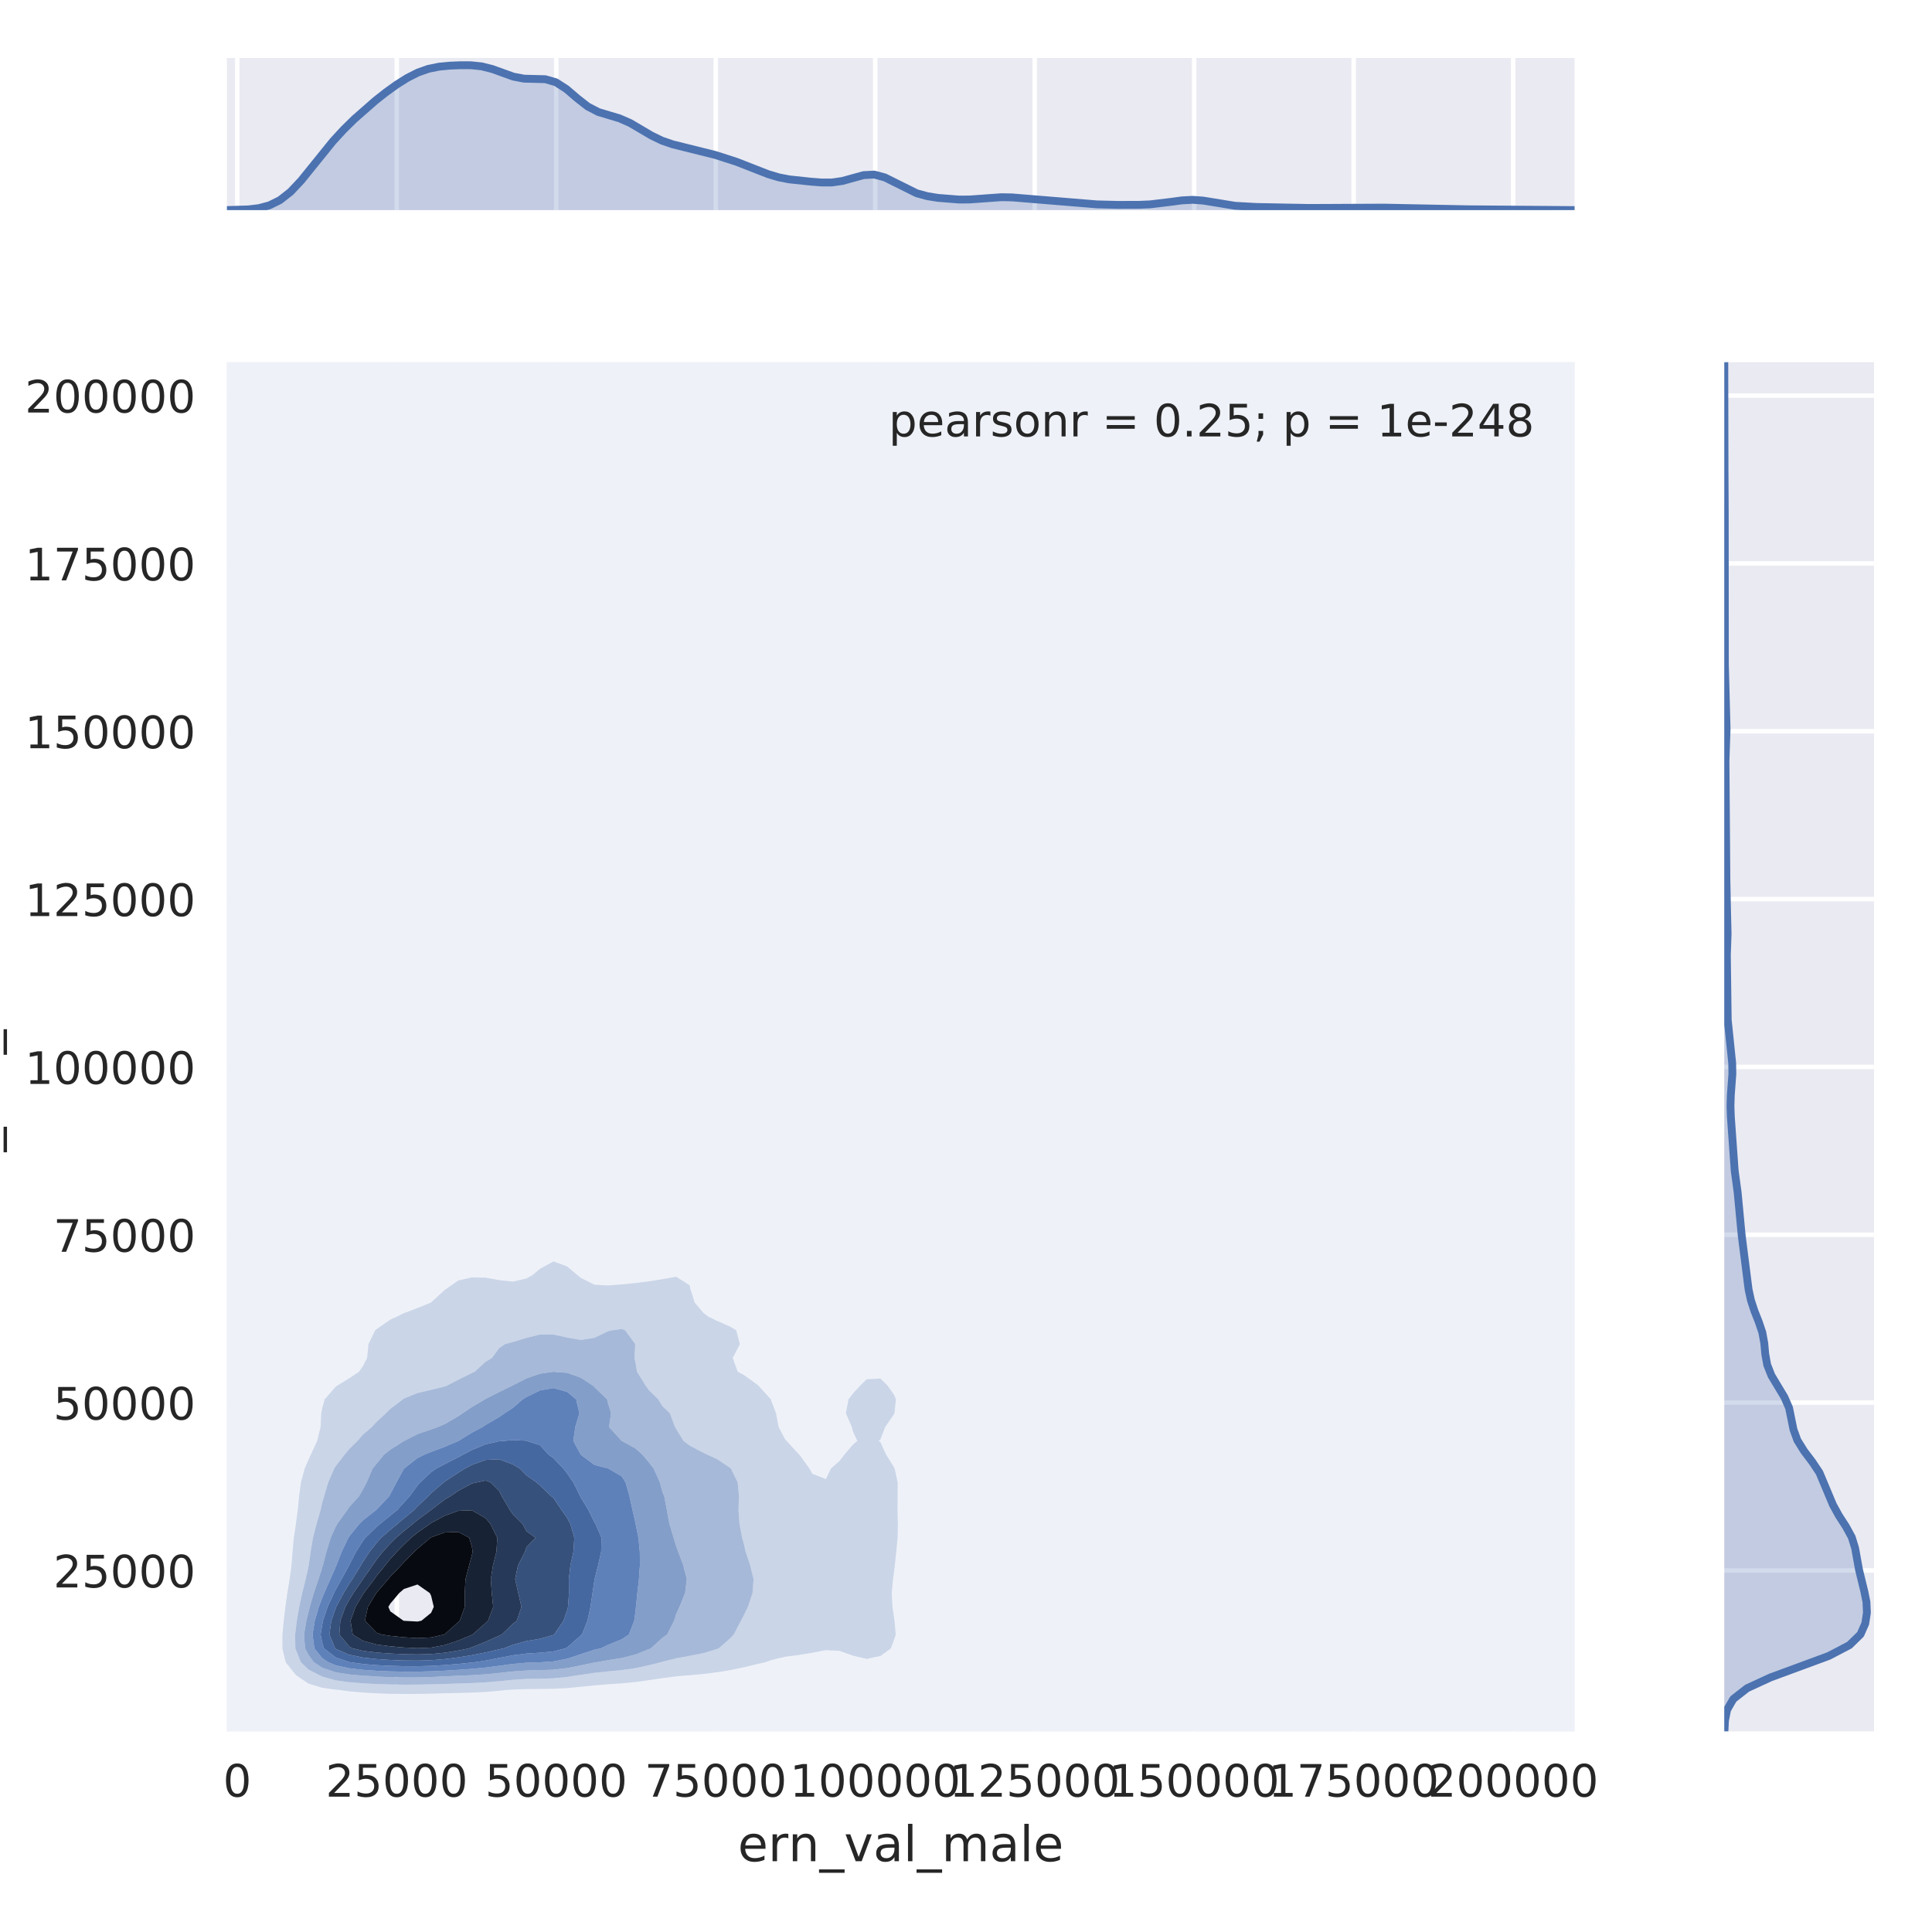 <?xml version="1.0" encoding="utf-8" standalone="no"?>
<!DOCTYPE svg PUBLIC "-//W3C//DTD SVG 1.1//EN"
  "http://www.w3.org/Graphics/SVG/1.1/DTD/svg11.dtd">
<!-- Created with matplotlib (http://matplotlib.org/) -->
<svg height="432pt" version="1.1" viewBox="0 0 432 432" width="432pt" xmlns="http://www.w3.org/2000/svg" xmlns:xlink="http://www.w3.org/1999/xlink">
 <defs>
  <style type="text/css">
*{stroke-linecap:butt;stroke-linejoin:round;}
  </style>
 </defs>
 <g id="figure_1">
  <g id="patch_1">
   <path d="M 0 432 
L 432 432 
L 432 0 
L 0 0 
z
" style="fill:#ffffff;"/>
  </g>
  <g id="axes_1">
   <g id="patch_2">
    <path d="M 50.741 387.134 
L 352.077 387.134 
L 352.077 80.992 
L 50.741 80.992 
z
" style="fill:#eaeaf2;"/>
   </g>
   <g id="matplotlib.axis_1">
    <g id="xtick_1">
     <g id="line2d_1">
      <path clip-path="url(#p766642370e)" d="M 53.054 387.134 
L 53.054 80.992 
" style="fill:none;stroke:#ffffff;stroke-linecap:round;"/>
     </g>
     <g id="line2d_2"/>
     <g id="text_1">
      <!-- 0 -->
      <defs>
       <path d="M 31.781 66.406 
Q 24.172 66.406 20.328 58.906 
Q 16.5 51.422 16.5 36.375 
Q 16.5 21.391 20.328 13.891 
Q 24.172 6.391 31.781 6.391 
Q 39.453 6.391 43.281 13.891 
Q 47.125 21.391 47.125 36.375 
Q 47.125 51.422 43.281 58.906 
Q 39.453 66.406 31.781 66.406 
z
M 31.781 74.219 
Q 44.047 74.219 50.516 64.516 
Q 56.984 54.828 56.984 36.375 
Q 56.984 17.969 50.516 8.266 
Q 44.047 -1.422 31.781 -1.422 
Q 19.531 -1.422 13.062 8.266 
Q 6.594 17.969 6.594 36.375 
Q 6.594 54.828 13.062 64.516 
Q 19.531 74.219 31.781 74.219 
z
" id="DejaVuSans-30"/>
      </defs>
      <g style="fill:#262626;" transform="translate(49.872 401.732)scale(0.1 -0.1)">
       <use xlink:href="#DejaVuSans-30"/>
      </g>
     </g>
    </g>
    <g id="xtick_2">
     <g id="line2d_3">
      <path clip-path="url(#p766642370e)" d="M 88.716 387.134 
L 88.716 80.992 
" style="fill:none;stroke:#ffffff;stroke-linecap:round;"/>
     </g>
     <g id="line2d_4"/>
     <g id="text_2">
      <!-- 25000 -->
      <defs>
       <path d="M 19.188 8.297 
L 53.609 8.297 
L 53.609 0 
L 7.328 0 
L 7.328 8.297 
Q 12.938 14.109 22.625 23.891 
Q 32.328 33.688 34.812 36.531 
Q 39.547 41.844 41.422 45.531 
Q 43.312 49.219 43.312 52.781 
Q 43.312 58.594 39.234 62.25 
Q 35.156 65.922 28.609 65.922 
Q 23.969 65.922 18.812 64.312 
Q 13.672 62.703 7.812 59.422 
L 7.812 69.391 
Q 13.766 71.781 18.938 73 
Q 24.125 74.219 28.422 74.219 
Q 39.75 74.219 46.484 68.547 
Q 53.219 62.891 53.219 53.422 
Q 53.219 48.922 51.531 44.891 
Q 49.859 40.875 45.406 35.406 
Q 44.188 33.984 37.641 27.219 
Q 31.109 20.453 19.188 8.297 
z
" id="DejaVuSans-32"/>
       <path d="M 10.797 72.906 
L 49.516 72.906 
L 49.516 64.594 
L 19.828 64.594 
L 19.828 46.734 
Q 21.969 47.469 24.109 47.828 
Q 26.266 48.188 28.422 48.188 
Q 40.625 48.188 47.75 41.5 
Q 54.891 34.812 54.891 23.391 
Q 54.891 11.625 47.562 5.094 
Q 40.234 -1.422 26.906 -1.422 
Q 22.312 -1.422 17.547 -0.641 
Q 12.797 0.141 7.719 1.703 
L 7.719 11.625 
Q 12.109 9.234 16.797 8.062 
Q 21.484 6.891 26.703 6.891 
Q 35.156 6.891 40.078 11.328 
Q 45.016 15.766 45.016 23.391 
Q 45.016 31 40.078 35.438 
Q 35.156 39.891 26.703 39.891 
Q 22.75 39.891 18.812 39.016 
Q 14.891 38.141 10.797 36.281 
z
" id="DejaVuSans-35"/>
      </defs>
      <g style="fill:#262626;" transform="translate(72.809 401.732)scale(0.1 -0.1)">
       <use xlink:href="#DejaVuSans-32"/>
       <use x="63.623" xlink:href="#DejaVuSans-35"/>
       <use x="127.246" xlink:href="#DejaVuSans-30"/>
       <use x="190.869" xlink:href="#DejaVuSans-30"/>
       <use x="254.492" xlink:href="#DejaVuSans-30"/>
      </g>
     </g>
    </g>
    <g id="xtick_3">
     <g id="line2d_5">
      <path clip-path="url(#p766642370e)" d="M 124.378 387.134 
L 124.378 80.992 
" style="fill:none;stroke:#ffffff;stroke-linecap:round;"/>
     </g>
     <g id="line2d_6"/>
     <g id="text_3">
      <!-- 50000 -->
      <g style="fill:#262626;" transform="translate(108.471 401.732)scale(0.1 -0.1)">
       <use xlink:href="#DejaVuSans-35"/>
       <use x="63.623" xlink:href="#DejaVuSans-30"/>
       <use x="127.246" xlink:href="#DejaVuSans-30"/>
       <use x="190.869" xlink:href="#DejaVuSans-30"/>
       <use x="254.492" xlink:href="#DejaVuSans-30"/>
      </g>
     </g>
    </g>
    <g id="xtick_4">
     <g id="line2d_7">
      <path clip-path="url(#p766642370e)" d="M 160.04 387.134 
L 160.04 80.992 
" style="fill:none;stroke:#ffffff;stroke-linecap:round;"/>
     </g>
     <g id="line2d_8"/>
     <g id="text_4">
      <!-- 75000 -->
      <defs>
       <path d="M 8.203 72.906 
L 55.078 72.906 
L 55.078 68.703 
L 28.609 0 
L 18.312 0 
L 43.219 64.594 
L 8.203 64.594 
z
" id="DejaVuSans-37"/>
      </defs>
      <g style="fill:#262626;" transform="translate(144.133 401.732)scale(0.1 -0.1)">
       <use xlink:href="#DejaVuSans-37"/>
       <use x="63.623" xlink:href="#DejaVuSans-35"/>
       <use x="127.246" xlink:href="#DejaVuSans-30"/>
       <use x="190.869" xlink:href="#DejaVuSans-30"/>
       <use x="254.492" xlink:href="#DejaVuSans-30"/>
      </g>
     </g>
    </g>
    <g id="xtick_5">
     <g id="line2d_9">
      <path clip-path="url(#p766642370e)" d="M 195.702 387.134 
L 195.702 80.992 
" style="fill:none;stroke:#ffffff;stroke-linecap:round;"/>
     </g>
     <g id="line2d_10"/>
     <g id="text_5">
      <!-- 100000 -->
      <defs>
       <path d="M 12.406 8.297 
L 28.516 8.297 
L 28.516 63.922 
L 10.984 60.406 
L 10.984 69.391 
L 28.422 72.906 
L 38.281 72.906 
L 38.281 8.297 
L 54.391 8.297 
L 54.391 0 
L 12.406 0 
z
" id="DejaVuSans-31"/>
      </defs>
      <g style="fill:#262626;" transform="translate(176.614 401.732)scale(0.1 -0.1)">
       <use xlink:href="#DejaVuSans-31"/>
       <use x="63.623" xlink:href="#DejaVuSans-30"/>
       <use x="127.246" xlink:href="#DejaVuSans-30"/>
       <use x="190.869" xlink:href="#DejaVuSans-30"/>
       <use x="254.492" xlink:href="#DejaVuSans-30"/>
       <use x="318.115" xlink:href="#DejaVuSans-30"/>
      </g>
     </g>
    </g>
    <g id="xtick_6">
     <g id="line2d_11">
      <path clip-path="url(#p766642370e)" d="M 231.364 387.134 
L 231.364 80.992 
" style="fill:none;stroke:#ffffff;stroke-linecap:round;"/>
     </g>
     <g id="line2d_12"/>
     <g id="text_6">
      <!-- 125000 -->
      <g style="fill:#262626;" transform="translate(212.276 401.732)scale(0.1 -0.1)">
       <use xlink:href="#DejaVuSans-31"/>
       <use x="63.623" xlink:href="#DejaVuSans-32"/>
       <use x="127.246" xlink:href="#DejaVuSans-35"/>
       <use x="190.869" xlink:href="#DejaVuSans-30"/>
       <use x="254.492" xlink:href="#DejaVuSans-30"/>
       <use x="318.115" xlink:href="#DejaVuSans-30"/>
      </g>
     </g>
    </g>
    <g id="xtick_7">
     <g id="line2d_13">
      <path clip-path="url(#p766642370e)" d="M 267.026 387.134 
L 267.026 80.992 
" style="fill:none;stroke:#ffffff;stroke-linecap:round;"/>
     </g>
     <g id="line2d_14"/>
     <g id="text_7">
      <!-- 150000 -->
      <g style="fill:#262626;" transform="translate(247.938 401.732)scale(0.1 -0.1)">
       <use xlink:href="#DejaVuSans-31"/>
       <use x="63.623" xlink:href="#DejaVuSans-35"/>
       <use x="127.246" xlink:href="#DejaVuSans-30"/>
       <use x="190.869" xlink:href="#DejaVuSans-30"/>
       <use x="254.492" xlink:href="#DejaVuSans-30"/>
       <use x="318.115" xlink:href="#DejaVuSans-30"/>
      </g>
     </g>
    </g>
    <g id="xtick_8">
     <g id="line2d_15">
      <path clip-path="url(#p766642370e)" d="M 302.688 387.134 
L 302.688 80.992 
" style="fill:none;stroke:#ffffff;stroke-linecap:round;"/>
     </g>
     <g id="line2d_16"/>
     <g id="text_8">
      <!-- 175000 -->
      <g style="fill:#262626;" transform="translate(283.6 401.732)scale(0.1 -0.1)">
       <use xlink:href="#DejaVuSans-31"/>
       <use x="63.623" xlink:href="#DejaVuSans-37"/>
       <use x="127.246" xlink:href="#DejaVuSans-35"/>
       <use x="190.869" xlink:href="#DejaVuSans-30"/>
       <use x="254.492" xlink:href="#DejaVuSans-30"/>
       <use x="318.115" xlink:href="#DejaVuSans-30"/>
      </g>
     </g>
    </g>
    <g id="xtick_9">
     <g id="line2d_17">
      <path clip-path="url(#p766642370e)" d="M 338.35 387.134 
L 338.35 80.992 
" style="fill:none;stroke:#ffffff;stroke-linecap:round;"/>
     </g>
     <g id="line2d_18"/>
     <g id="text_9">
      <!-- 200000 -->
      <g style="fill:#262626;" transform="translate(319.262 401.732)scale(0.1 -0.1)">
       <use xlink:href="#DejaVuSans-32"/>
       <use x="63.623" xlink:href="#DejaVuSans-30"/>
       <use x="127.246" xlink:href="#DejaVuSans-30"/>
       <use x="190.869" xlink:href="#DejaVuSans-30"/>
       <use x="254.492" xlink:href="#DejaVuSans-30"/>
       <use x="318.115" xlink:href="#DejaVuSans-30"/>
      </g>
     </g>
    </g>
    <g id="text_10">
     <!-- ern_val_male -->
     <defs>
      <path d="M 56.203 29.594 
L 56.203 25.203 
L 14.891 25.203 
Q 15.484 15.922 20.484 11.062 
Q 25.484 6.203 34.422 6.203 
Q 39.594 6.203 44.453 7.469 
Q 49.312 8.734 54.109 11.281 
L 54.109 2.781 
Q 49.266 0.734 44.188 -0.344 
Q 39.109 -1.422 33.891 -1.422 
Q 20.797 -1.422 13.156 6.188 
Q 5.516 13.812 5.516 26.812 
Q 5.516 40.234 12.766 48.109 
Q 20.016 56 32.328 56 
Q 43.359 56 49.781 48.891 
Q 56.203 41.797 56.203 29.594 
z
M 47.219 32.234 
Q 47.125 39.594 43.094 43.984 
Q 39.062 48.391 32.422 48.391 
Q 24.906 48.391 20.391 44.141 
Q 15.875 39.891 15.188 32.172 
z
" id="DejaVuSans-65"/>
      <path d="M 41.109 46.297 
Q 39.594 47.172 37.812 47.578 
Q 36.031 48 33.891 48 
Q 26.266 48 22.188 43.047 
Q 18.109 38.094 18.109 28.812 
L 18.109 0 
L 9.078 0 
L 9.078 54.688 
L 18.109 54.688 
L 18.109 46.188 
Q 20.953 51.172 25.484 53.578 
Q 30.031 56 36.531 56 
Q 37.453 56 38.578 55.875 
Q 39.703 55.766 41.062 55.516 
z
" id="DejaVuSans-72"/>
      <path d="M 54.891 33.016 
L 54.891 0 
L 45.906 0 
L 45.906 32.719 
Q 45.906 40.484 42.875 44.328 
Q 39.844 48.188 33.797 48.188 
Q 26.516 48.188 22.312 43.547 
Q 18.109 38.922 18.109 30.906 
L 18.109 0 
L 9.078 0 
L 9.078 54.688 
L 18.109 54.688 
L 18.109 46.188 
Q 21.344 51.125 25.703 53.562 
Q 30.078 56 35.797 56 
Q 45.219 56 50.047 50.172 
Q 54.891 44.344 54.891 33.016 
z
" id="DejaVuSans-6e"/>
      <path d="M 50.984 -16.609 
L 50.984 -23.578 
L -0.984 -23.578 
L -0.984 -16.609 
z
" id="DejaVuSans-5f"/>
      <path d="M 2.984 54.688 
L 12.5 54.688 
L 29.594 8.797 
L 46.688 54.688 
L 56.203 54.688 
L 35.688 0 
L 23.484 0 
z
" id="DejaVuSans-76"/>
      <path d="M 34.281 27.484 
Q 23.391 27.484 19.188 25 
Q 14.984 22.516 14.984 16.5 
Q 14.984 11.719 18.141 8.906 
Q 21.297 6.109 26.703 6.109 
Q 34.188 6.109 38.703 11.406 
Q 43.219 16.703 43.219 25.484 
L 43.219 27.484 
z
M 52.203 31.203 
L 52.203 0 
L 43.219 0 
L 43.219 8.297 
Q 40.141 3.328 35.547 0.953 
Q 30.953 -1.422 24.312 -1.422 
Q 15.922 -1.422 10.953 3.297 
Q 6 8.016 6 15.922 
Q 6 25.141 12.172 29.828 
Q 18.359 34.516 30.609 34.516 
L 43.219 34.516 
L 43.219 35.406 
Q 43.219 41.609 39.141 45 
Q 35.062 48.391 27.688 48.391 
Q 23 48.391 18.547 47.266 
Q 14.109 46.141 10.016 43.891 
L 10.016 52.203 
Q 14.938 54.109 19.578 55.047 
Q 24.219 56 28.609 56 
Q 40.484 56 46.344 49.844 
Q 52.203 43.703 52.203 31.203 
z
" id="DejaVuSans-61"/>
      <path d="M 9.422 75.984 
L 18.406 75.984 
L 18.406 0 
L 9.422 0 
z
" id="DejaVuSans-6c"/>
      <path d="M 52 44.188 
Q 55.375 50.25 60.062 53.125 
Q 64.75 56 71.094 56 
Q 79.641 56 84.281 50.016 
Q 88.922 44.047 88.922 33.016 
L 88.922 0 
L 79.891 0 
L 79.891 32.719 
Q 79.891 40.578 77.094 44.375 
Q 74.312 48.188 68.609 48.188 
Q 61.625 48.188 57.562 43.547 
Q 53.516 38.922 53.516 30.906 
L 53.516 0 
L 44.484 0 
L 44.484 32.719 
Q 44.484 40.625 41.703 44.406 
Q 38.922 48.188 33.109 48.188 
Q 26.219 48.188 22.156 43.531 
Q 18.109 38.875 18.109 30.906 
L 18.109 0 
L 9.078 0 
L 9.078 54.688 
L 18.109 54.688 
L 18.109 46.188 
Q 21.188 51.219 25.484 53.609 
Q 29.781 56 35.688 56 
Q 41.656 56 45.828 52.969 
Q 50 49.953 52 44.188 
z
" id="DejaVuSans-6d"/>
     </defs>
     <g style="fill:#262626;" transform="translate(164.985 416.17)scale(0.11 -0.11)">
      <use xlink:href="#DejaVuSans-65"/>
      <use x="61.523" xlink:href="#DejaVuSans-72"/>
      <use x="102.621" xlink:href="#DejaVuSans-6e"/>
      <use x="166" xlink:href="#DejaVuSans-5f"/>
      <use x="216" xlink:href="#DejaVuSans-76"/>
      <use x="275.18" xlink:href="#DejaVuSans-61"/>
      <use x="336.459" xlink:href="#DejaVuSans-6c"/>
      <use x="364.242" xlink:href="#DejaVuSans-5f"/>
      <use x="414.242" xlink:href="#DejaVuSans-6d"/>
      <use x="511.654" xlink:href="#DejaVuSans-61"/>
      <use x="572.934" xlink:href="#DejaVuSans-6c"/>
      <use x="600.717" xlink:href="#DejaVuSans-65"/>
     </g>
    </g>
   </g>
   <g id="matplotlib.axis_2">
    <g id="ytick_1">
     <g id="line2d_19">
      <path clip-path="url(#p766642370e)" d="M 50.741 351.157 
L 352.077 351.157 
" style="fill:none;stroke:#ffffff;stroke-linecap:round;"/>
     </g>
     <g id="line2d_20"/>
     <g id="text_11">
      <!-- 25000 -->
      <g style="fill:#262626;" transform="translate(11.929 354.956)scale(0.1 -0.1)">
       <use xlink:href="#DejaVuSans-32"/>
       <use x="63.623" xlink:href="#DejaVuSans-35"/>
       <use x="127.246" xlink:href="#DejaVuSans-30"/>
       <use x="190.869" xlink:href="#DejaVuSans-30"/>
       <use x="254.492" xlink:href="#DejaVuSans-30"/>
      </g>
     </g>
    </g>
    <g id="ytick_2">
     <g id="line2d_21">
      <path clip-path="url(#p766642370e)" d="M 50.741 313.627 
L 352.077 313.627 
" style="fill:none;stroke:#ffffff;stroke-linecap:round;"/>
     </g>
     <g id="line2d_22"/>
     <g id="text_12">
      <!-- 50000 -->
      <g style="fill:#262626;" transform="translate(11.929 317.426)scale(0.1 -0.1)">
       <use xlink:href="#DejaVuSans-35"/>
       <use x="63.623" xlink:href="#DejaVuSans-30"/>
       <use x="127.246" xlink:href="#DejaVuSans-30"/>
       <use x="190.869" xlink:href="#DejaVuSans-30"/>
       <use x="254.492" xlink:href="#DejaVuSans-30"/>
      </g>
     </g>
    </g>
    <g id="ytick_3">
     <g id="line2d_23">
      <path clip-path="url(#p766642370e)" d="M 50.741 276.097 
L 352.077 276.097 
" style="fill:none;stroke:#ffffff;stroke-linecap:round;"/>
     </g>
     <g id="line2d_24"/>
     <g id="text_13">
      <!-- 75000 -->
      <g style="fill:#262626;" transform="translate(11.929 279.896)scale(0.1 -0.1)">
       <use xlink:href="#DejaVuSans-37"/>
       <use x="63.623" xlink:href="#DejaVuSans-35"/>
       <use x="127.246" xlink:href="#DejaVuSans-30"/>
       <use x="190.869" xlink:href="#DejaVuSans-30"/>
       <use x="254.492" xlink:href="#DejaVuSans-30"/>
      </g>
     </g>
    </g>
    <g id="ytick_4">
     <g id="line2d_25">
      <path clip-path="url(#p766642370e)" d="M 50.741 238.567 
L 352.077 238.567 
" style="fill:none;stroke:#ffffff;stroke-linecap:round;"/>
     </g>
     <g id="line2d_26"/>
     <g id="text_14">
      <!-- 100000 -->
      <g style="fill:#262626;" transform="translate(5.566 242.366)scale(0.1 -0.1)">
       <use xlink:href="#DejaVuSans-31"/>
       <use x="63.623" xlink:href="#DejaVuSans-30"/>
       <use x="127.246" xlink:href="#DejaVuSans-30"/>
       <use x="190.869" xlink:href="#DejaVuSans-30"/>
       <use x="254.492" xlink:href="#DejaVuSans-30"/>
       <use x="318.115" xlink:href="#DejaVuSans-30"/>
      </g>
     </g>
    </g>
    <g id="ytick_5">
     <g id="line2d_27">
      <path clip-path="url(#p766642370e)" d="M 50.741 201.037 
L 352.077 201.037 
" style="fill:none;stroke:#ffffff;stroke-linecap:round;"/>
     </g>
     <g id="line2d_28"/>
     <g id="text_15">
      <!-- 125000 -->
      <g style="fill:#262626;" transform="translate(5.566 204.836)scale(0.1 -0.1)">
       <use xlink:href="#DejaVuSans-31"/>
       <use x="63.623" xlink:href="#DejaVuSans-32"/>
       <use x="127.246" xlink:href="#DejaVuSans-35"/>
       <use x="190.869" xlink:href="#DejaVuSans-30"/>
       <use x="254.492" xlink:href="#DejaVuSans-30"/>
       <use x="318.115" xlink:href="#DejaVuSans-30"/>
      </g>
     </g>
    </g>
    <g id="ytick_6">
     <g id="line2d_29">
      <path clip-path="url(#p766642370e)" d="M 50.741 163.507 
L 352.077 163.507 
" style="fill:none;stroke:#ffffff;stroke-linecap:round;"/>
     </g>
     <g id="line2d_30"/>
     <g id="text_16">
      <!-- 150000 -->
      <g style="fill:#262626;" transform="translate(5.566 167.306)scale(0.1 -0.1)">
       <use xlink:href="#DejaVuSans-31"/>
       <use x="63.623" xlink:href="#DejaVuSans-35"/>
       <use x="127.246" xlink:href="#DejaVuSans-30"/>
       <use x="190.869" xlink:href="#DejaVuSans-30"/>
       <use x="254.492" xlink:href="#DejaVuSans-30"/>
       <use x="318.115" xlink:href="#DejaVuSans-30"/>
      </g>
     </g>
    </g>
    <g id="ytick_7">
     <g id="line2d_31">
      <path clip-path="url(#p766642370e)" d="M 50.741 125.977 
L 352.077 125.977 
" style="fill:none;stroke:#ffffff;stroke-linecap:round;"/>
     </g>
     <g id="line2d_32"/>
     <g id="text_17">
      <!-- 175000 -->
      <g style="fill:#262626;" transform="translate(5.566 129.776)scale(0.1 -0.1)">
       <use xlink:href="#DejaVuSans-31"/>
       <use x="63.623" xlink:href="#DejaVuSans-37"/>
       <use x="127.246" xlink:href="#DejaVuSans-35"/>
       <use x="190.869" xlink:href="#DejaVuSans-30"/>
       <use x="254.492" xlink:href="#DejaVuSans-30"/>
       <use x="318.115" xlink:href="#DejaVuSans-30"/>
      </g>
     </g>
    </g>
    <g id="ytick_8">
     <g id="line2d_33">
      <path clip-path="url(#p766642370e)" d="M 50.741 88.447 
L 352.077 88.447 
" style="fill:none;stroke:#ffffff;stroke-linecap:round;"/>
     </g>
     <g id="line2d_34"/>
     <g id="text_18">
      <!-- 200000 -->
      <g style="fill:#262626;" transform="translate(5.566 92.246)scale(0.1 -0.1)">
       <use xlink:href="#DejaVuSans-32"/>
       <use x="63.623" xlink:href="#DejaVuSans-30"/>
       <use x="127.246" xlink:href="#DejaVuSans-30"/>
       <use x="190.869" xlink:href="#DejaVuSans-30"/>
       <use x="254.492" xlink:href="#DejaVuSans-30"/>
       <use x="318.115" xlink:href="#DejaVuSans-30"/>
      </g>
     </g>
    </g>
    <g id="text_19">
     <!-- ern_val_female -->
     <defs>
      <path d="M 37.109 75.984 
L 37.109 68.5 
L 28.516 68.5 
Q 23.688 68.5 21.797 66.547 
Q 19.922 64.594 19.922 59.516 
L 19.922 54.688 
L 34.719 54.688 
L 34.719 47.703 
L 19.922 47.703 
L 19.922 0 
L 10.891 0 
L 10.891 47.703 
L 2.297 47.703 
L 2.297 54.688 
L 10.891 54.688 
L 10.891 58.5 
Q 10.891 67.625 15.141 71.797 
Q 19.391 75.984 28.609 75.984 
z
" id="DejaVuSans-66"/>
     </defs>
     <g style="fill:#262626;" transform="translate(-1.027 275.807)rotate(-90)scale(0.11 -0.11)">
      <use xlink:href="#DejaVuSans-65"/>
      <use x="61.523" xlink:href="#DejaVuSans-72"/>
      <use x="102.621" xlink:href="#DejaVuSans-6e"/>
      <use x="166" xlink:href="#DejaVuSans-5f"/>
      <use x="216" xlink:href="#DejaVuSans-76"/>
      <use x="275.18" xlink:href="#DejaVuSans-61"/>
      <use x="336.459" xlink:href="#DejaVuSans-6c"/>
      <use x="364.242" xlink:href="#DejaVuSans-5f"/>
      <use x="414.242" xlink:href="#DejaVuSans-66"/>
      <use x="449.447" xlink:href="#DejaVuSans-65"/>
      <use x="510.971" xlink:href="#DejaVuSans-6d"/>
      <use x="608.383" xlink:href="#DejaVuSans-61"/>
      <use x="669.662" xlink:href="#DejaVuSans-6c"/>
      <use x="697.445" xlink:href="#DejaVuSans-65"/>
     </g>
    </g>
   </g>
   <g id="PathCollection_1">
    <path clip-path="url(#p766642370e)" d="M 53.785 387.134 
L 56.829 387.134 
L 59.873 387.134 
L 62.916 387.134 
L 65.96 387.134 
L 69.004 387.134 
L 72.048 387.134 
L 75.092 387.134 
L 78.135 387.134 
L 81.179 387.134 
L 84.223 387.134 
L 87.267 387.134 
L 90.311 387.134 
L 93.354 387.134 
L 96.398 387.134 
L 99.442 387.134 
L 102.486 387.134 
L 105.529 387.134 
L 108.573 387.134 
L 111.617 387.134 
L 114.661 387.134 
L 117.705 387.134 
L 120.748 387.134 
L 123.792 387.134 
L 126.836 387.134 
L 129.88 387.134 
L 132.924 387.134 
L 135.967 387.134 
L 139.011 387.134 
L 142.055 387.134 
L 145.099 387.134 
L 148.143 387.134 
L 151.186 387.134 
L 154.23 387.134 
L 157.274 387.134 
L 160.318 387.134 
L 163.362 387.134 
L 166.405 387.134 
L 169.449 387.134 
L 172.493 387.134 
L 175.537 387.134 
L 178.58 387.134 
L 181.624 387.134 
L 184.668 387.134 
L 187.712 387.134 
L 190.756 387.134 
L 193.799 387.134 
L 196.843 387.134 
L 199.887 387.134 
L 202.931 387.134 
L 205.975 387.134 
L 209.018 387.134 
L 212.062 387.134 
L 215.106 387.134 
L 218.15 387.134 
L 221.194 387.134 
L 224.237 387.134 
L 227.281 387.134 
L 230.325 387.134 
L 233.369 387.134 
L 236.413 387.134 
L 239.456 387.134 
L 242.5 387.134 
L 245.544 387.134 
L 248.588 387.134 
L 251.631 387.134 
L 254.675 387.134 
L 257.719 387.134 
L 260.763 387.134 
L 263.807 387.134 
L 266.85 387.134 
L 269.894 387.134 
L 272.938 387.134 
L 275.982 387.134 
L 279.026 387.134 
L 282.069 387.134 
L 285.113 387.134 
L 288.157 387.134 
L 291.201 387.134 
L 294.245 387.134 
L 297.288 387.134 
L 300.332 387.134 
L 303.376 387.134 
L 306.42 387.134 
L 309.464 387.134 
L 312.507 387.134 
L 315.551 387.134 
L 318.595 387.134 
L 321.639 387.134 
L 324.682 387.134 
L 327.726 387.134 
L 330.77 387.134 
L 333.814 387.134 
L 336.858 387.134 
L 339.901 387.134 
L 342.945 387.134 
L 345.989 387.134 
L 349.033 387.134 
L 352.077 387.134 
L 352.077 384.041 
L 352.077 380.949 
L 352.077 377.857 
L 352.077 374.764 
L 352.077 371.672 
L 352.077 368.58 
L 352.077 365.487 
L 352.077 362.395 
L 352.077 359.303 
L 352.077 356.21 
L 352.077 353.118 
L 352.077 350.026 
L 352.077 346.933 
L 352.077 343.841 
L 352.077 340.749 
L 352.077 337.656 
L 352.077 334.564 
L 352.077 331.472 
L 352.077 328.379 
L 352.077 325.287 
L 352.077 322.195 
L 352.077 319.102 
L 352.077 316.01 
L 352.077 312.917 
L 352.077 309.825 
L 352.077 306.733 
L 352.077 303.64 
L 352.077 300.548 
L 352.077 297.456 
L 352.077 294.363 
L 352.077 291.271 
L 352.077 288.179 
L 352.077 285.086 
L 352.077 281.994 
L 352.077 278.902 
L 352.077 275.809 
L 352.077 272.717 
L 352.077 269.625 
L 352.077 266.532 
L 352.077 263.44 
L 352.077 260.348 
L 352.077 257.255 
L 352.077 254.163 
L 352.077 251.071 
L 352.077 247.978 
L 352.077 244.886 
L 352.077 241.794 
L 352.077 238.701 
L 352.077 235.609 
L 352.077 232.516 
L 352.077 229.424 
L 352.077 226.332 
L 352.077 223.239 
L 352.077 220.147 
L 352.077 217.055 
L 352.077 213.962 
L 352.077 210.87 
L 352.077 207.778 
L 352.077 204.685 
L 352.077 201.593 
L 352.077 198.501 
L 352.077 195.408 
L 352.077 192.316 
L 352.077 189.224 
L 352.077 186.131 
L 352.077 183.039 
L 352.077 179.947 
L 352.077 176.854 
L 352.077 173.762 
L 352.077 170.67 
L 352.077 167.577 
L 352.077 164.485 
L 352.077 161.393 
L 352.077 158.3 
L 352.077 155.208 
L 352.077 152.116 
L 352.077 149.023 
L 352.077 145.931 
L 352.077 142.838 
L 352.077 139.746 
L 352.077 136.654 
L 352.077 133.561 
L 352.077 130.469 
L 352.077 127.377 
L 352.077 124.284 
L 352.077 121.192 
L 352.077 118.1 
L 352.077 115.007 
L 352.077 111.915 
L 352.077 108.823 
L 352.077 105.73 
L 352.077 102.638 
L 352.077 99.546 
L 352.077 96.453 
L 352.077 93.361 
L 352.077 90.269 
L 352.077 87.176 
L 352.077 84.084 
L 352.077 80.992 
L 349.033 80.992 
L 345.989 80.992 
L 342.945 80.992 
L 339.901 80.992 
L 336.858 80.992 
L 333.814 80.992 
L 330.77 80.992 
L 327.726 80.992 
L 324.682 80.992 
L 321.639 80.992 
L 318.595 80.992 
L 315.551 80.992 
L 312.507 80.992 
L 309.464 80.992 
L 306.42 80.992 
L 303.376 80.992 
L 300.332 80.992 
L 297.288 80.992 
L 294.245 80.992 
L 291.201 80.992 
L 288.157 80.992 
L 285.113 80.992 
L 282.069 80.992 
L 279.026 80.992 
L 275.982 80.992 
L 272.938 80.992 
L 269.894 80.992 
L 266.85 80.992 
L 263.807 80.992 
L 260.763 80.992 
L 257.719 80.992 
L 254.675 80.992 
L 251.631 80.992 
L 248.588 80.992 
L 245.544 80.992 
L 242.5 80.992 
L 239.456 80.992 
L 236.413 80.992 
L 233.369 80.992 
L 230.325 80.992 
L 227.281 80.992 
L 224.237 80.992 
L 221.194 80.992 
L 218.15 80.992 
L 215.106 80.992 
L 212.062 80.992 
L 209.018 80.992 
L 205.975 80.992 
L 202.931 80.992 
L 199.887 80.992 
L 196.843 80.992 
L 193.799 80.992 
L 190.756 80.992 
L 187.712 80.992 
L 184.668 80.992 
L 181.624 80.992 
L 178.58 80.992 
L 175.537 80.992 
L 172.493 80.992 
L 169.449 80.992 
L 166.405 80.992 
L 163.362 80.992 
L 160.318 80.992 
L 157.274 80.992 
L 154.23 80.992 
L 151.186 80.992 
L 148.143 80.992 
L 145.099 80.992 
L 142.055 80.992 
L 139.011 80.992 
L 135.967 80.992 
L 132.924 80.992 
L 129.88 80.992 
L 126.836 80.992 
L 123.792 80.992 
L 120.748 80.992 
L 117.705 80.992 
L 114.661 80.992 
L 111.617 80.992 
L 108.573 80.992 
L 105.529 80.992 
L 102.486 80.992 
L 99.442 80.992 
L 96.398 80.992 
L 93.354 80.992 
L 90.311 80.992 
L 87.267 80.992 
L 84.223 80.992 
L 81.179 80.992 
L 78.135 80.992 
L 75.092 80.992 
L 72.048 80.992 
L 69.004 80.992 
L 65.96 80.992 
L 62.916 80.992 
L 59.873 80.992 
L 56.829 80.992 
L 53.785 80.992 
L 50.741 80.992 
L 50.741 84.084 
L 50.741 87.176 
L 50.741 90.269 
L 50.741 93.361 
L 50.741 96.453 
L 50.741 99.546 
L 50.741 102.638 
L 50.741 105.73 
L 50.741 108.823 
L 50.741 111.915 
L 50.741 115.007 
L 50.741 118.1 
L 50.741 121.192 
L 50.741 124.284 
L 50.741 127.377 
L 50.741 130.469 
L 50.741 133.561 
L 50.741 136.654 
L 50.741 139.746 
L 50.741 142.838 
L 50.741 145.931 
L 50.741 149.023 
L 50.741 152.116 
L 50.741 155.208 
L 50.741 158.3 
L 50.741 161.393 
L 50.741 164.485 
L 50.741 167.577 
L 50.741 170.67 
L 50.741 173.762 
L 50.741 176.854 
L 50.741 179.947 
L 50.741 183.039 
L 50.741 186.131 
L 50.741 189.224 
L 50.741 192.316 
L 50.741 195.408 
L 50.741 198.501 
L 50.741 201.593 
L 50.741 204.685 
L 50.741 207.778 
L 50.741 210.87 
L 50.741 213.962 
L 50.741 217.055 
L 50.741 220.147 
L 50.741 223.239 
L 50.741 226.332 
L 50.741 229.424 
L 50.741 232.516 
L 50.741 235.609 
L 50.741 238.701 
L 50.741 241.794 
L 50.741 244.886 
L 50.741 247.978 
L 50.741 251.071 
L 50.741 254.163 
L 50.741 257.255 
L 50.741 260.348 
L 50.741 263.44 
L 50.741 266.532 
L 50.741 269.625 
L 50.741 272.717 
L 50.741 275.809 
L 50.741 278.902 
L 50.741 281.994 
L 50.741 285.086 
L 50.741 288.179 
L 50.741 291.271 
L 50.741 294.363 
L 50.741 297.456 
L 50.741 300.548 
L 50.741 303.64 
L 50.741 306.733 
L 50.741 309.825 
L 50.741 312.917 
L 50.741 316.01 
L 50.741 319.102 
L 50.741 322.195 
L 50.741 325.287 
L 50.741 328.379 
L 50.741 331.472 
L 50.741 334.564 
L 50.741 337.656 
L 50.741 340.749 
L 50.741 343.841 
L 50.741 346.933 
L 50.741 350.026 
L 50.741 353.118 
L 50.741 356.21 
L 50.741 359.303 
L 50.741 362.395 
L 50.741 365.487 
L 50.741 368.58 
L 50.741 371.672 
L 50.741 374.764 
L 50.741 377.857 
L 50.741 380.949 
L 50.741 384.041 
L 50.741 387.134 
z
M 75.786 377.857 
L 75.092 377.805 
L 72.048 377.389 
L 69.004 376.454 
L 66.469 374.764 
L 65.96 374.297 
L 63.882 371.672 
L 63.149 368.58 
L 63.16 365.487 
L 63.454 362.395 
L 63.818 359.303 
L 64.25 356.21 
L 64.76 353.118 
L 65.182 350.026 
L 65.423 346.933 
L 65.705 343.841 
L 65.96 342.271 
L 66.166 340.749 
L 66.589 337.656 
L 66.893 334.564 
L 67.301 331.472 
L 68.129 328.379 
L 69.004 326.357 
L 69.502 325.287 
L 70.926 322.195 
L 71.682 319.102 
L 71.84 316.01 
L 72.048 314.904 
L 72.584 312.917 
L 75.092 310.047 
L 75.428 309.825 
L 78.135 308.159 
L 80.286 306.733 
L 81.179 305.426 
L 82.099 303.64 
L 82.397 300.548 
L 83.908 297.456 
L 84.223 297.195 
L 87.267 295.086 
L 88.793 294.363 
L 90.311 293.643 
L 93.354 292.481 
L 96.356 291.271 
L 96.398 291.23 
L 99.442 288.436 
L 99.816 288.179 
L 102.486 286.328 
L 105.529 285.636 
L 108.573 285.702 
L 111.617 286.238 
L 114.661 286.59 
L 117.705 285.881 
L 119.12 285.086 
L 120.748 283.71 
L 123.792 282.051 
L 126.836 283.21 
L 129.07 285.086 
L 129.88 285.75 
L 132.924 287.273 
L 135.967 287.435 
L 139.011 287.198 
L 142.055 286.899 
L 145.099 286.522 
L 148.143 286.033 
L 151.186 285.491 
L 154.23 287.404 
L 154.35 288.179 
L 155.338 291.271 
L 157.274 293.565 
L 158.301 294.363 
L 160.318 295.333 
L 163.362 296.695 
L 164.611 297.456 
L 165.436 300.548 
L 163.826 303.64 
L 164.952 306.733 
L 166.405 307.501 
L 169.449 309.713 
L 169.568 309.825 
L 172.386 312.917 
L 172.493 313.28 
L 173.508 316.01 
L 174.096 319.102 
L 175.537 321.826 
L 175.88 322.195 
L 178.58 325.134 
L 178.748 325.287 
L 181 328.379 
L 181.624 329.532 
L 184.668 330.737 
L 185.797 328.379 
L 187.712 326.697 
L 188.794 325.287 
L 190.756 322.97 
L 191.717 322.195 
L 190.756 320.149 
L 190.482 319.102 
L 189.154 316.01 
L 189.712 312.917 
L 190.756 311.551 
L 192.361 309.825 
L 193.799 308.424 
L 196.843 308.236 
L 198.459 309.825 
L 199.887 311.854 
L 200.338 312.917 
L 199.987 316.01 
L 199.887 316.22 
L 197.914 319.102 
L 196.843 321.899 
L 196.428 322.195 
L 196.843 322.446 
L 198.143 325.287 
L 199.887 328.067 
L 200.04 328.379 
L 200.711 331.472 
L 200.698 334.564 
L 200.677 337.656 
L 200.764 340.749 
L 200.691 343.841 
L 200.407 346.933 
L 200.082 350.026 
L 199.887 351.628 
L 199.667 353.118 
L 199.388 356.21 
L 199.546 359.303 
L 199.887 361.578 
L 199.995 362.395 
L 200.278 365.487 
L 199.887 366.719 
L 199.184 368.58 
L 196.843 370.295 
L 193.799 370.923 
L 190.756 370.21 
L 187.712 369.131 
L 184.668 368.962 
L 181.624 369.554 
L 178.58 370.049 
L 175.537 370.448 
L 172.493 371.173 
L 171.121 371.672 
L 169.449 372.044 
L 166.405 372.79 
L 163.362 373.423 
L 160.318 373.923 
L 157.274 374.299 
L 154.23 374.576 
L 151.898 374.764 
L 151.186 374.836 
L 148.143 375.223 
L 145.099 375.685 
L 142.055 376.106 
L 139.011 376.397 
L 135.967 376.602 
L 132.924 376.844 
L 129.88 377.165 
L 126.836 377.454 
L 123.792 377.61 
L 120.748 377.645 
L 117.705 377.673 
L 114.661 377.788 
L 113.464 377.857 
L 111.617 378.057 
L 108.573 378.323 
L 105.529 378.463 
L 102.486 378.538 
L 99.442 378.612 
L 96.398 378.697 
L 93.354 378.761 
L 90.311 378.78 
L 87.267 378.736 
L 84.223 378.623 
L 81.179 378.444 
L 78.135 378.184 
z
" style="fill:#eef2f8;"/>
   </g>
   <g id="PathCollection_2">
    <path clip-path="url(#p766642370e)" d="M 78.135 378.184 
L 81.179 378.444 
L 84.223 378.623 
L 87.267 378.736 
L 90.311 378.78 
L 93.354 378.761 
L 96.398 378.697 
L 99.442 378.612 
L 102.486 378.538 
L 105.529 378.463 
L 108.573 378.323 
L 111.617 378.057 
L 113.464 377.857 
L 114.661 377.788 
L 117.705 377.673 
L 120.748 377.645 
L 123.792 377.61 
L 126.836 377.454 
L 129.88 377.165 
L 132.924 376.844 
L 135.967 376.602 
L 139.011 376.397 
L 142.055 376.106 
L 145.099 375.685 
L 148.143 375.223 
L 151.186 374.836 
L 151.898 374.764 
L 154.23 374.576 
L 157.274 374.299 
L 160.318 373.923 
L 163.362 373.423 
L 166.405 372.79 
L 169.449 372.044 
L 171.121 371.672 
L 172.493 371.173 
L 175.537 370.448 
L 178.58 370.049 
L 181.624 369.554 
L 184.668 368.962 
L 187.712 369.131 
L 190.756 370.21 
L 193.799 370.923 
L 196.843 370.295 
L 199.184 368.58 
L 199.887 366.719 
L 200.278 365.487 
L 199.995 362.395 
L 199.887 361.578 
L 199.546 359.303 
L 199.388 356.21 
L 199.667 353.118 
L 199.887 351.628 
L 200.082 350.026 
L 200.407 346.933 
L 200.691 343.841 
L 200.764 340.749 
L 200.677 337.656 
L 200.698 334.564 
L 200.711 331.472 
L 200.04 328.379 
L 199.887 328.067 
L 198.143 325.287 
L 196.843 322.446 
L 196.428 322.195 
L 196.843 321.899 
L 197.914 319.102 
L 199.887 316.22 
L 199.987 316.01 
L 200.338 312.917 
L 199.887 311.854 
L 198.459 309.825 
L 196.843 308.236 
L 193.799 308.424 
L 192.361 309.825 
L 190.756 311.551 
L 189.712 312.917 
L 189.154 316.01 
L 190.482 319.102 
L 190.756 320.149 
L 191.717 322.195 
L 190.756 322.97 
L 188.794 325.287 
L 187.712 326.697 
L 185.797 328.379 
L 184.668 330.737 
L 181.624 329.532 
L 181 328.379 
L 178.748 325.287 
L 178.58 325.134 
L 175.88 322.195 
L 175.537 321.826 
L 174.096 319.102 
L 173.508 316.01 
L 172.493 313.28 
L 172.386 312.917 
L 169.568 309.825 
L 169.449 309.713 
L 166.405 307.501 
L 164.952 306.733 
L 163.826 303.64 
L 165.436 300.548 
L 164.611 297.456 
L 163.362 296.695 
L 160.318 295.333 
L 158.301 294.363 
L 157.274 293.565 
L 155.338 291.271 
L 154.35 288.179 
L 154.23 287.404 
L 151.186 285.491 
L 148.143 286.033 
L 145.099 286.522 
L 142.055 286.899 
L 139.011 287.198 
L 135.967 287.435 
L 132.924 287.273 
L 129.88 285.75 
L 129.07 285.086 
L 126.836 283.21 
L 123.792 282.051 
L 120.748 283.71 
L 119.12 285.086 
L 117.705 285.881 
L 114.661 286.59 
L 111.617 286.238 
L 108.573 285.702 
L 105.529 285.636 
L 102.486 286.328 
L 99.816 288.179 
L 99.442 288.436 
L 96.398 291.23 
L 96.356 291.271 
L 93.354 292.481 
L 90.311 293.643 
L 88.793 294.363 
L 87.267 295.086 
L 84.223 297.195 
L 83.908 297.456 
L 82.397 300.548 
L 82.099 303.64 
L 81.179 305.426 
L 80.286 306.733 
L 78.135 308.159 
L 75.428 309.825 
L 75.092 310.047 
L 72.584 312.917 
L 72.048 314.904 
L 71.84 316.01 
L 71.682 319.102 
L 70.926 322.195 
L 69.502 325.287 
L 69.004 326.357 
L 68.129 328.379 
L 67.301 331.472 
L 66.893 334.564 
L 66.589 337.656 
L 66.166 340.749 
L 65.96 342.271 
L 65.705 343.841 
L 65.423 346.933 
L 65.182 350.026 
L 64.76 353.118 
L 64.25 356.21 
L 63.818 359.303 
L 63.454 362.395 
L 63.16 365.487 
L 63.149 368.58 
L 63.882 371.672 
L 65.96 374.297 
L 66.469 374.764 
L 69.004 376.454 
L 72.048 377.389 
L 75.092 377.805 
L 75.786 377.857 
z
M 71.801 374.764 
L 69.004 373.335 
L 67.269 371.672 
L 66.052 368.58 
L 65.99 365.487 
L 66.371 362.395 
L 66.907 359.303 
L 67.578 356.21 
L 68.355 353.118 
L 69.004 350.138 
L 69.028 350.026 
L 69.469 346.933 
L 69.985 343.841 
L 70.787 340.749 
L 71.676 337.656 
L 72.048 336.006 
L 72.48 334.564 
L 73.39 331.472 
L 74.728 328.379 
L 75.092 327.815 
L 77.038 325.287 
L 78.135 323.966 
L 79.936 322.195 
L 81.179 320.775 
L 83.133 319.102 
L 84.223 317.932 
L 86.288 316.01 
L 87.267 315.045 
L 90.028 312.917 
L 90.311 312.729 
L 93.354 311.49 
L 96.398 310.779 
L 99.442 310.025 
L 99.955 309.825 
L 102.486 308.512 
L 105.529 307.01 
L 106.143 306.733 
L 108.573 304.501 
L 110.008 303.64 
L 111.617 301.447 
L 112.931 300.548 
L 114.661 300.087 
L 117.705 299.163 
L 120.748 298.399 
L 123.792 298.402 
L 126.836 299.083 
L 129.88 299.622 
L 132.924 299.141 
L 135.967 297.663 
L 136.907 297.456 
L 139.011 297.166 
L 139.776 297.456 
L 142.041 300.548 
L 141.87 303.64 
L 142.055 304.512 
L 142.437 306.733 
L 144.369 309.825 
L 145.099 310.848 
L 147.208 312.917 
L 148.143 314.437 
L 149.788 316.01 
L 150.932 319.102 
L 151.186 319.517 
L 152.829 322.195 
L 154.23 323.247 
L 157.274 324.854 
L 158.165 325.287 
L 160.318 326.235 
L 163.362 328.298 
L 163.443 328.379 
L 164.945 331.472 
L 165.246 334.564 
L 165.133 337.656 
L 165.346 340.749 
L 165.946 343.841 
L 166.405 345.549 
L 166.705 346.933 
L 167.751 350.026 
L 168.498 353.118 
L 168.267 356.21 
L 167.233 359.303 
L 166.405 361.002 
L 165.684 362.395 
L 164.058 365.487 
L 163.362 366.251 
L 160.704 368.58 
L 160.318 368.736 
L 157.274 369.641 
L 154.23 370.241 
L 151.186 370.802 
L 148.143 371.561 
L 147.81 371.672 
L 145.099 372.34 
L 142.055 373.003 
L 139.011 373.438 
L 135.967 373.719 
L 132.924 374.044 
L 129.88 374.497 
L 128.044 374.764 
L 126.836 374.97 
L 123.792 375.274 
L 120.748 375.354 
L 117.705 375.411 
L 114.661 375.617 
L 111.617 375.923 
L 108.573 376.179 
L 105.529 376.336 
L 102.486 376.438 
L 99.442 376.533 
L 96.398 376.621 
L 93.354 376.68 
L 90.311 376.693 
L 87.267 376.653 
L 84.223 376.553 
L 81.179 376.394 
L 78.135 376.154 
L 75.092 375.735 
L 72.048 374.878 
z
" style="fill:#cad5e8;"/>
   </g>
   <g id="PathCollection_3">
    <path clip-path="url(#p766642370e)" d="M 72.048 374.878 
L 75.092 375.735 
L 78.135 376.154 
L 81.179 376.394 
L 84.223 376.553 
L 87.267 376.653 
L 90.311 376.693 
L 93.354 376.68 
L 96.398 376.621 
L 99.442 376.533 
L 102.486 376.438 
L 105.529 376.336 
L 108.573 376.179 
L 111.617 375.923 
L 114.661 375.617 
L 117.705 375.411 
L 120.748 375.354 
L 123.792 375.274 
L 126.836 374.97 
L 128.044 374.764 
L 129.88 374.497 
L 132.924 374.044 
L 135.967 373.719 
L 139.011 373.438 
L 142.055 373.003 
L 145.099 372.34 
L 147.81 371.672 
L 148.143 371.561 
L 151.186 370.802 
L 154.23 370.241 
L 157.274 369.641 
L 160.318 368.736 
L 160.704 368.58 
L 163.362 366.251 
L 164.058 365.487 
L 165.684 362.395 
L 166.405 361.002 
L 167.233 359.303 
L 168.267 356.21 
L 168.498 353.118 
L 167.751 350.026 
L 166.705 346.933 
L 166.405 345.549 
L 165.946 343.841 
L 165.346 340.749 
L 165.133 337.656 
L 165.246 334.564 
L 164.945 331.472 
L 163.443 328.379 
L 163.362 328.298 
L 160.318 326.235 
L 158.165 325.287 
L 157.274 324.854 
L 154.23 323.247 
L 152.829 322.195 
L 151.186 319.517 
L 150.932 319.102 
L 149.788 316.01 
L 148.143 314.437 
L 147.208 312.917 
L 145.099 310.848 
L 144.369 309.825 
L 142.437 306.733 
L 142.055 304.512 
L 141.87 303.64 
L 142.041 300.548 
L 139.776 297.456 
L 139.011 297.166 
L 136.907 297.456 
L 135.967 297.663 
L 132.924 299.141 
L 129.88 299.622 
L 126.836 299.083 
L 123.792 298.402 
L 120.748 298.399 
L 117.705 299.163 
L 114.661 300.087 
L 112.931 300.548 
L 111.617 301.447 
L 110.008 303.64 
L 108.573 304.501 
L 106.143 306.733 
L 105.529 307.01 
L 102.486 308.512 
L 99.955 309.825 
L 99.442 310.025 
L 96.398 310.779 
L 93.354 311.49 
L 90.311 312.729 
L 90.028 312.917 
L 87.267 315.045 
L 86.288 316.01 
L 84.223 317.932 
L 83.133 319.102 
L 81.179 320.775 
L 79.936 322.195 
L 78.135 323.966 
L 77.038 325.287 
L 75.092 327.815 
L 74.728 328.379 
L 73.39 331.472 
L 72.48 334.564 
L 72.048 336.006 
L 71.676 337.656 
L 70.787 340.749 
L 69.985 343.841 
L 69.469 346.933 
L 69.028 350.026 
L 69.004 350.138 
L 68.355 353.118 
L 67.578 356.21 
L 66.907 359.303 
L 66.371 362.395 
L 65.99 365.487 
L 66.052 368.58 
L 67.269 371.672 
L 69.004 373.335 
L 71.801 374.764 
z
M 82.648 374.764 
L 81.179 374.68 
L 78.135 374.416 
L 75.092 373.937 
L 72.048 372.915 
L 70.176 371.672 
L 69.004 370.062 
L 68.207 368.58 
L 67.989 365.487 
L 68.5 362.395 
L 69.004 360.417 
L 69.273 359.303 
L 70.168 356.21 
L 71.223 353.118 
L 72.048 350.464 
L 72.196 350.026 
L 73.001 346.933 
L 73.95 343.841 
L 75.092 341.321 
L 75.412 340.749 
L 77.635 337.656 
L 78.135 336.918 
L 80.282 334.564 
L 81.179 333.008 
L 81.987 331.472 
L 83.32 328.379 
L 84.223 327.27 
L 85.84 325.287 
L 87.267 324.151 
L 90.311 322.219 
L 90.362 322.195 
L 93.354 320.68 
L 96.398 319.627 
L 97.905 319.102 
L 99.442 318.436 
L 102.486 316.672 
L 103.449 316.01 
L 105.529 314.62 
L 108.355 312.917 
L 108.573 312.799 
L 111.617 311.268 
L 114.574 309.825 
L 114.661 309.781 
L 117.705 308.215 
L 120.748 307.162 
L 123.754 306.733 
L 123.792 306.724 
L 123.865 306.733 
L 126.836 306.978 
L 129.88 308.068 
L 132.585 309.825 
L 132.924 310.175 
L 135.765 312.917 
L 135.967 313.776 
L 136.626 316.01 
L 136.185 319.102 
L 139.011 322.188 
L 139.017 322.195 
L 142.055 323.851 
L 143.67 325.287 
L 145.099 327.002 
L 146.161 328.379 
L 147.555 331.472 
L 148.143 333.657 
L 148.519 334.564 
L 149.115 337.656 
L 149.685 340.749 
L 150.622 343.841 
L 151.186 345.726 
L 151.629 346.933 
L 152.799 350.026 
L 153.574 353.118 
L 153.184 356.21 
L 151.935 359.303 
L 151.186 360.917 
L 150.735 362.395 
L 149.157 365.487 
L 148.143 366.187 
L 145.516 368.58 
L 145.099 368.753 
L 142.055 369.963 
L 139.011 370.737 
L 135.967 371.212 
L 133.431 371.672 
L 132.924 371.743 
L 129.88 372.377 
L 126.836 372.991 
L 123.792 373.346 
L 120.748 373.454 
L 117.705 373.525 
L 114.661 373.744 
L 111.617 374.077 
L 108.573 374.375 
L 105.529 374.571 
L 102.486 374.705 
L 101.017 374.764 
L 99.442 374.845 
L 96.398 374.982 
L 93.354 375.067 
L 90.311 375.083 
L 87.267 375.023 
L 84.223 374.881 
z
" style="fill:#a6b9d8;"/>
   </g>
   <g id="PathCollection_4">
    <path clip-path="url(#p766642370e)" d="M 84.223 374.881 
L 87.267 375.023 
L 90.311 375.083 
L 93.354 375.067 
L 96.398 374.982 
L 99.442 374.845 
L 101.017 374.764 
L 102.486 374.705 
L 105.529 374.571 
L 108.573 374.375 
L 111.617 374.077 
L 114.661 373.744 
L 117.705 373.525 
L 120.748 373.454 
L 123.792 373.346 
L 126.836 372.991 
L 129.88 372.377 
L 132.924 371.743 
L 133.431 371.672 
L 135.967 371.212 
L 139.011 370.737 
L 142.055 369.963 
L 145.099 368.753 
L 145.516 368.58 
L 148.143 366.187 
L 149.157 365.487 
L 150.735 362.395 
L 151.186 360.917 
L 151.935 359.303 
L 153.184 356.21 
L 153.574 353.118 
L 152.799 350.026 
L 151.629 346.933 
L 151.186 345.726 
L 150.622 343.841 
L 149.685 340.749 
L 149.115 337.656 
L 148.519 334.564 
L 148.143 333.657 
L 147.555 331.472 
L 146.161 328.379 
L 145.099 327.002 
L 143.67 325.287 
L 142.055 323.851 
L 139.017 322.195 
L 139.011 322.188 
L 136.185 319.102 
L 136.626 316.01 
L 135.967 313.776 
L 135.765 312.917 
L 132.924 310.175 
L 132.585 309.825 
L 129.88 308.068 
L 126.836 306.978 
L 123.865 306.733 
L 123.792 306.724 
L 123.754 306.733 
L 120.748 307.162 
L 117.705 308.215 
L 114.661 309.781 
L 114.574 309.825 
L 111.617 311.268 
L 108.573 312.799 
L 108.355 312.917 
L 105.529 314.62 
L 103.449 316.01 
L 102.486 316.672 
L 99.442 318.436 
L 97.905 319.102 
L 96.398 319.627 
L 93.354 320.68 
L 90.362 322.195 
L 90.311 322.219 
L 87.267 324.151 
L 85.84 325.287 
L 84.223 327.27 
L 83.32 328.379 
L 81.987 331.472 
L 81.179 333.008 
L 80.282 334.564 
L 78.135 336.918 
L 77.635 337.656 
L 75.412 340.749 
L 75.092 341.321 
L 73.95 343.841 
L 73.001 346.933 
L 72.196 350.026 
L 72.048 350.464 
L 71.223 353.118 
L 70.168 356.21 
L 69.273 359.303 
L 69.004 360.417 
L 68.5 362.395 
L 67.989 365.487 
L 68.207 368.58 
L 69.004 370.062 
L 70.176 371.672 
L 72.048 372.915 
L 75.092 373.937 
L 78.135 374.416 
L 81.179 374.68 
L 82.648 374.764 
z
M 73.389 371.672 
L 72.048 370.754 
L 70.302 368.58 
L 69.889 365.487 
L 70.392 362.395 
L 71.29 359.303 
L 72.048 357.296 
L 72.492 356.21 
L 73.863 353.118 
L 75.092 350.274 
L 75.209 350.026 
L 76.418 346.933 
L 77.904 343.841 
L 78.135 343.481 
L 80.345 340.749 
L 81.179 339.938 
L 84.093 337.656 
L 84.223 337.527 
L 87.034 334.564 
L 87.267 334.129 
L 88.629 331.472 
L 90.311 328.445 
L 90.357 328.379 
L 93.354 326.021 
L 94.834 325.287 
L 96.398 324.65 
L 99.442 323.51 
L 102.486 322.211 
L 102.52 322.195 
L 105.529 320.339 
L 107.855 319.102 
L 108.573 318.618 
L 111.617 316.856 
L 112.841 316.01 
L 114.661 314.808 
L 116.839 312.917 
L 117.705 312.398 
L 120.748 310.896 
L 123.792 310.371 
L 126.836 311.247 
L 128.846 312.917 
L 129.546 316.01 
L 128.626 319.102 
L 128.194 322.195 
L 129.865 325.287 
L 129.88 325.303 
L 132.924 327.556 
L 135.967 328.354 
L 136.052 328.379 
L 139.011 330.117 
L 139.885 331.472 
L 140.758 334.564 
L 141.427 337.656 
L 142.055 340.363 
L 142.127 340.749 
L 142.747 343.841 
L 143.058 346.933 
L 143.09 350.026 
L 142.867 353.118 
L 142.505 356.21 
L 142.199 359.303 
L 142.055 360.655 
L 141.812 362.395 
L 140.624 365.487 
L 139.011 366.55 
L 135.967 367.789 
L 134.342 368.58 
L 132.924 368.879 
L 129.88 369.886 
L 126.836 370.899 
L 123.792 371.499 
L 121.094 371.672 
L 120.748 371.689 
L 117.705 371.789 
L 114.661 372.063 
L 111.617 372.48 
L 108.573 372.871 
L 105.529 373.16 
L 102.486 373.381 
L 99.442 373.569 
L 96.398 373.709 
L 93.354 373.782 
L 90.311 373.785 
L 87.267 373.723 
L 84.223 373.592 
L 81.179 373.38 
L 78.135 373.034 
L 75.092 372.38 
z
" style="fill:#839ec9;"/>
   </g>
   <g id="PathCollection_5">
    <path clip-path="url(#p766642370e)" d="M 75.092 372.38 
L 78.135 373.034 
L 81.179 373.38 
L 84.223 373.592 
L 87.267 373.723 
L 90.311 373.785 
L 93.354 373.782 
L 96.398 373.709 
L 99.442 373.569 
L 102.486 373.381 
L 105.529 373.16 
L 108.573 372.871 
L 111.617 372.48 
L 114.661 372.063 
L 117.705 371.789 
L 120.748 371.689 
L 121.094 371.672 
L 123.792 371.499 
L 126.836 370.899 
L 129.88 369.886 
L 132.924 368.879 
L 134.342 368.58 
L 135.967 367.789 
L 139.011 366.55 
L 140.624 365.487 
L 141.812 362.395 
L 142.055 360.655 
L 142.199 359.303 
L 142.505 356.21 
L 142.867 353.118 
L 143.09 350.026 
L 143.058 346.933 
L 142.747 343.841 
L 142.127 340.749 
L 142.055 340.363 
L 141.427 337.656 
L 140.758 334.564 
L 139.885 331.472 
L 139.011 330.117 
L 136.052 328.379 
L 135.967 328.354 
L 132.924 327.556 
L 129.88 325.303 
L 129.865 325.287 
L 128.194 322.195 
L 128.626 319.102 
L 129.546 316.01 
L 128.846 312.917 
L 126.836 311.247 
L 123.792 310.371 
L 120.748 310.896 
L 117.705 312.398 
L 116.839 312.917 
L 114.661 314.808 
L 112.841 316.01 
L 111.617 316.856 
L 108.573 318.618 
L 107.855 319.102 
L 105.529 320.339 
L 102.52 322.195 
L 102.486 322.211 
L 99.442 323.51 
L 96.398 324.65 
L 94.834 325.287 
L 93.354 326.021 
L 90.357 328.379 
L 90.311 328.445 
L 88.629 331.472 
L 87.267 334.129 
L 87.034 334.564 
L 84.223 337.527 
L 84.093 337.656 
L 81.179 339.938 
L 80.345 340.749 
L 78.135 343.481 
L 77.904 343.841 
L 76.418 346.933 
L 75.209 350.026 
L 75.092 350.274 
L 73.863 353.118 
L 72.492 356.21 
L 72.048 357.296 
L 71.29 359.303 
L 70.392 362.395 
L 69.889 365.487 
L 70.302 368.58 
L 72.048 370.754 
L 73.389 371.672 
z
M 78.265 371.672 
L 78.135 371.649 
L 75.092 370.624 
L 72.429 368.58 
L 72.048 367.244 
L 71.688 365.487 
L 72.048 363.35 
L 72.214 362.395 
L 73.252 359.303 
L 74.68 356.21 
L 75.092 355.394 
L 76.368 353.118 
L 78.048 350.026 
L 78.135 349.841 
L 79.64 346.933 
L 81.179 344.528 
L 81.691 343.841 
L 84.223 341.393 
L 84.983 340.749 
L 87.267 338.902 
L 88.788 337.656 
L 90.311 335.973 
L 91.616 334.564 
L 93.354 332.137 
L 93.95 331.472 
L 96.398 329.175 
L 97.549 328.379 
L 99.442 327.382 
L 102.486 325.821 
L 103.506 325.287 
L 105.529 324.212 
L 108.573 322.951 
L 111.617 322.258 
L 112.752 322.195 
L 114.661 322.002 
L 117.705 322.148 
L 117.815 322.195 
L 120.748 323.151 
L 122.675 325.287 
L 123.792 326.063 
L 125.965 328.379 
L 126.836 329.488 
L 128.195 331.472 
L 129.74 334.564 
L 129.88 334.849 
L 131.574 337.656 
L 132.924 340.415 
L 133.167 340.749 
L 134.488 343.841 
L 134.423 346.933 
L 133.735 350.026 
L 132.954 353.118 
L 132.924 353.243 
L 132.492 356.21 
L 132.023 359.303 
L 131.361 362.395 
L 130.123 365.487 
L 129.88 365.687 
L 126.836 368.352 
L 126.426 368.58 
L 123.792 369.253 
L 120.748 369.555 
L 117.705 369.738 
L 114.661 370.129 
L 111.617 370.721 
L 108.573 371.306 
L 106.175 371.672 
L 105.529 371.749 
L 102.486 372.056 
L 99.442 372.313 
L 96.398 372.493 
L 93.354 372.572 
L 90.311 372.564 
L 87.267 372.485 
L 84.223 372.331 
L 81.179 372.08 
z
" style="fill:#5e81ba;"/>
   </g>
   <g id="PathCollection_6">
    <path clip-path="url(#p766642370e)" d="M 81.179 372.08 
L 84.223 372.331 
L 87.267 372.485 
L 90.311 372.564 
L 93.354 372.572 
L 96.398 372.493 
L 99.442 372.313 
L 102.486 372.056 
L 105.529 371.749 
L 106.175 371.672 
L 108.573 371.306 
L 111.617 370.721 
L 114.661 370.129 
L 117.705 369.738 
L 120.748 369.555 
L 123.792 369.253 
L 126.426 368.58 
L 126.836 368.352 
L 129.88 365.687 
L 130.123 365.487 
L 131.361 362.395 
L 132.023 359.303 
L 132.492 356.21 
L 132.924 353.243 
L 132.954 353.118 
L 133.735 350.026 
L 134.423 346.933 
L 134.488 343.841 
L 133.167 340.749 
L 132.924 340.415 
L 131.574 337.656 
L 129.88 334.849 
L 129.74 334.564 
L 128.195 331.472 
L 126.836 329.488 
L 125.965 328.379 
L 123.792 326.063 
L 122.675 325.287 
L 120.748 323.151 
L 117.815 322.195 
L 117.705 322.148 
L 114.661 322.002 
L 112.752 322.195 
L 111.617 322.258 
L 108.573 322.951 
L 105.529 324.212 
L 103.506 325.287 
L 102.486 325.821 
L 99.442 327.382 
L 97.549 328.379 
L 96.398 329.175 
L 93.95 331.472 
L 93.354 332.137 
L 91.616 334.564 
L 90.311 335.973 
L 88.788 337.656 
L 87.267 338.902 
L 84.983 340.749 
L 84.223 341.393 
L 81.691 343.841 
L 81.179 344.528 
L 79.64 346.933 
L 78.135 349.841 
L 78.048 350.026 
L 76.368 353.118 
L 75.092 355.394 
L 74.68 356.21 
L 73.252 359.303 
L 72.214 362.395 
L 72.048 363.35 
L 71.688 365.487 
L 72.048 367.244 
L 72.429 368.58 
L 75.092 370.624 
L 78.135 371.649 
L 78.265 371.672 
z
M 74.932 368.58 
L 73.66 365.487 
L 74.076 362.395 
L 75.092 359.541 
L 75.185 359.303 
L 76.834 356.21 
L 78.135 354.081 
L 78.784 353.118 
L 80.692 350.026 
L 81.179 349.197 
L 82.671 346.933 
L 84.223 344.968 
L 85.242 343.841 
L 87.267 342.071 
L 88.853 340.749 
L 90.311 339.524 
L 92.584 337.656 
L 93.354 336.832 
L 95.769 334.564 
L 96.398 333.874 
L 99.215 331.472 
L 99.442 331.301 
L 102.486 329.283 
L 103.959 328.379 
L 105.529 327.547 
L 108.573 326.441 
L 111.617 326.302 
L 114.661 327.443 
L 116.241 328.379 
L 117.705 329.877 
L 119.971 331.472 
L 120.748 332.152 
L 123.268 334.564 
L 123.792 334.99 
L 125.578 337.656 
L 126.836 339.425 
L 127.52 340.749 
L 128.421 343.841 
L 128.23 346.933 
L 127.543 350.026 
L 127.196 353.118 
L 127.225 356.21 
L 127.008 359.303 
L 126.836 359.977 
L 125.996 362.395 
L 123.932 365.487 
L 123.792 365.572 
L 120.748 366.433 
L 117.705 366.948 
L 114.661 367.788 
L 112.617 368.58 
L 111.617 368.796 
L 108.573 369.498 
L 105.529 370.097 
L 102.486 370.59 
L 99.442 370.977 
L 96.398 371.225 
L 93.354 371.319 
L 90.311 371.291 
L 87.267 371.177 
L 84.223 370.976 
L 81.179 370.64 
L 78.135 370.021 
L 75.092 368.702 
z
" style="fill:#4568a1;"/>
   </g>
   <g id="PathCollection_7">
    <path clip-path="url(#p766642370e)" d="M 75.092 368.702 
L 78.135 370.021 
L 81.179 370.64 
L 84.223 370.976 
L 87.267 371.177 
L 90.311 371.291 
L 93.354 371.319 
L 96.398 371.225 
L 99.442 370.977 
L 102.486 370.59 
L 105.529 370.097 
L 108.573 369.498 
L 111.617 368.796 
L 112.617 368.58 
L 114.661 367.788 
L 117.705 366.948 
L 120.748 366.433 
L 123.792 365.572 
L 123.932 365.487 
L 125.996 362.395 
L 126.836 359.977 
L 127.008 359.303 
L 127.225 356.21 
L 127.196 353.118 
L 127.543 350.026 
L 128.23 346.933 
L 128.421 343.841 
L 127.52 340.749 
L 126.836 339.425 
L 125.578 337.656 
L 123.792 334.99 
L 123.268 334.564 
L 120.748 332.152 
L 119.971 331.472 
L 117.705 329.877 
L 116.241 328.379 
L 114.661 327.443 
L 111.617 326.302 
L 108.573 326.441 
L 105.529 327.547 
L 103.959 328.379 
L 102.486 329.283 
L 99.442 331.301 
L 99.215 331.472 
L 96.398 333.874 
L 95.769 334.564 
L 93.354 336.832 
L 92.584 337.656 
L 90.311 339.524 
L 88.853 340.749 
L 87.267 342.071 
L 85.242 343.841 
L 84.223 344.968 
L 82.671 346.933 
L 81.179 349.197 
L 80.692 350.026 
L 78.784 353.118 
L 78.135 354.081 
L 76.834 356.21 
L 75.185 359.303 
L 75.092 359.541 
L 74.076 362.395 
L 73.66 365.487 
L 74.932 368.58 
z
M 78.857 368.58 
L 78.135 368.203 
L 75.88 365.487 
L 76.098 362.395 
L 77.229 359.303 
L 78.135 357.665 
L 79.034 356.21 
L 81.148 353.118 
L 81.179 353.069 
L 83.301 350.026 
L 84.223 348.705 
L 85.642 346.933 
L 87.267 345.155 
L 88.565 343.841 
L 90.311 342.362 
L 92.305 340.749 
L 93.354 339.875 
L 96.352 337.656 
L 96.398 337.612 
L 99.442 335.297 
L 100.696 334.564 
L 102.486 333.345 
L 105.529 331.711 
L 106.621 331.472 
L 108.573 331.05 
L 109.689 331.472 
L 111.617 333.401 
L 112.203 334.564 
L 114.019 337.656 
L 114.661 338.578 
L 116.848 340.749 
L 117.705 342.378 
L 119.765 343.841 
L 117.705 345.958 
L 117.4 346.933 
L 115.82 350.026 
L 115.193 353.118 
L 115.888 356.21 
L 116.592 359.303 
L 115.553 362.395 
L 114.661 363.101 
L 112.184 365.487 
L 111.617 365.732 
L 108.573 367.105 
L 105.529 368.331 
L 104.864 368.58 
L 102.486 369.066 
L 99.442 369.558 
L 96.398 369.851 
L 93.354 369.936 
L 90.311 369.875 
L 87.267 369.735 
L 84.223 369.515 
L 81.179 369.136 
z
" style="fill:#36517c;"/>
   </g>
   <g id="PathCollection_8">
    <path clip-path="url(#p766642370e)" d="M 81.179 369.136 
L 84.223 369.515 
L 87.267 369.735 
L 90.311 369.875 
L 93.354 369.936 
L 96.398 369.851 
L 99.442 369.558 
L 102.486 369.066 
L 104.864 368.58 
L 105.529 368.331 
L 108.573 367.105 
L 111.617 365.732 
L 112.184 365.487 
L 114.661 363.101 
L 115.553 362.395 
L 116.592 359.303 
L 115.888 356.21 
L 115.193 353.118 
L 115.82 350.026 
L 117.4 346.933 
L 117.705 345.958 
L 119.765 343.841 
L 117.705 342.378 
L 116.848 340.749 
L 114.661 338.578 
L 114.019 337.656 
L 112.203 334.564 
L 111.617 333.401 
L 109.689 331.472 
L 108.573 331.05 
L 106.621 331.472 
L 105.529 331.711 
L 102.486 333.345 
L 100.696 334.564 
L 99.442 335.297 
L 96.398 337.612 
L 96.352 337.656 
L 93.354 339.875 
L 92.305 340.749 
L 90.311 342.362 
L 88.565 343.841 
L 87.267 345.155 
L 85.642 346.933 
L 84.223 348.705 
L 83.301 350.026 
L 81.179 353.069 
L 81.148 353.118 
L 79.034 356.21 
L 78.135 357.665 
L 77.229 359.303 
L 76.098 362.395 
L 75.88 365.487 
L 78.135 368.203 
L 78.857 368.58 
z
M 78.873 365.487 
L 78.377 362.395 
L 79.498 359.303 
L 81.179 356.46 
L 81.347 356.21 
L 83.687 353.118 
L 84.223 352.357 
L 86.116 350.026 
L 87.267 348.595 
L 88.785 346.933 
L 90.311 345.39 
L 91.922 343.841 
L 93.354 342.691 
L 96.12 340.749 
L 96.398 340.546 
L 99.442 338.924 
L 102.486 337.815 
L 105.529 337.708 
L 108.573 339.477 
L 109.666 340.749 
L 111.192 343.841 
L 111.014 346.933 
L 110.234 350.026 
L 109.749 353.118 
L 109.964 356.21 
L 110.28 359.303 
L 109.128 362.395 
L 108.573 362.911 
L 105.658 365.487 
L 105.529 365.544 
L 102.486 366.828 
L 99.442 367.838 
L 96.398 368.41 
L 93.354 368.538 
L 90.311 368.386 
L 87.267 368.116 
L 84.223 367.712 
L 81.179 366.907 
z
" style="fill:#263958;"/>
   </g>
   <g id="PathCollection_9">
    <path clip-path="url(#p766642370e)" d="M 81.179 366.907 
L 84.223 367.712 
L 87.267 368.116 
L 90.311 368.386 
L 93.354 368.538 
L 96.398 368.41 
L 99.442 367.838 
L 102.486 366.828 
L 105.529 365.544 
L 105.658 365.487 
L 108.573 362.911 
L 109.128 362.395 
L 110.28 359.303 
L 109.964 356.21 
L 109.749 353.118 
L 110.234 350.026 
L 111.014 346.933 
L 111.192 343.841 
L 109.666 340.749 
L 108.573 339.477 
L 105.529 337.708 
L 102.486 337.815 
L 99.442 338.924 
L 96.398 340.546 
L 96.12 340.749 
L 93.354 342.691 
L 91.922 343.841 
L 90.311 345.39 
L 88.785 346.933 
L 87.267 348.595 
L 86.116 350.026 
L 84.223 352.357 
L 83.687 353.118 
L 81.347 356.21 
L 81.179 356.46 
L 79.498 359.303 
L 78.377 362.395 
L 78.873 365.487 
z
M 85.369 365.487 
L 84.223 365.092 
L 81.583 362.395 
L 82.265 359.303 
L 84.137 356.21 
L 84.223 356.094 
L 86.796 353.118 
L 87.267 352.525 
L 89.69 350.026 
L 90.311 349.336 
L 92.689 346.933 
L 93.354 346.302 
L 96.27 343.841 
L 96.398 343.757 
L 99.442 342.655 
L 102.486 342.56 
L 104.919 343.841 
L 105.529 345.927 
L 105.69 346.933 
L 105.529 347.678 
L 104.897 350.026 
L 104.089 353.118 
L 103.918 356.21 
L 103.923 359.303 
L 102.791 362.395 
L 102.486 362.68 
L 99.442 365.403 
L 99.288 365.487 
L 96.398 366.132 
L 93.354 366.281 
L 90.311 366.1 
L 87.267 365.787 
z
" style="fill:#172235;"/>
   </g>
   <g id="PathCollection_10">
    <path clip-path="url(#p766642370e)" d="M 87.267 365.787 
L 90.311 366.1 
L 93.354 366.281 
L 96.398 366.132 
L 99.288 365.487 
L 99.442 365.403 
L 102.486 362.68 
L 102.791 362.395 
L 103.923 359.303 
L 103.918 356.21 
L 104.089 353.118 
L 104.897 350.026 
L 105.529 347.678 
L 105.69 346.933 
L 105.529 345.927 
L 104.919 343.841 
L 102.486 342.56 
L 99.442 342.655 
L 96.398 343.757 
L 96.27 343.841 
L 93.354 346.302 
L 92.689 346.933 
L 90.311 349.336 
L 89.69 350.026 
L 87.267 352.525 
L 86.796 353.118 
L 84.223 356.094 
L 84.137 356.21 
L 82.265 359.303 
L 81.583 362.395 
L 84.223 365.092 
L 85.369 365.487 
z
M 90.213 362.395 
L 87.267 360.298 
L 86.838 359.303 
L 87.267 358.585 
L 89.265 356.21 
L 90.311 355.306 
L 93.354 354.296 
L 96.096 356.21 
L 96.398 356.815 
L 96.994 359.303 
L 96.398 360.63 
L 94.232 362.395 
L 93.354 362.582 
L 90.311 362.416 
z
" style="fill:#070b11;"/>
   </g>
   <g id="patch_3">
    <path d="M 50.741 387.134 
L 50.741 80.992 
" style="fill:none;"/>
   </g>
   <g id="patch_4">
    <path d="M 50.741 387.134 
L 352.077 387.134 
" style="fill:none;"/>
   </g>
   <g id="legend_1">
    <g id="line2d_35"/>
    <g id="line2d_36"/>
    <g id="text_20">
     <!-- pearsonr = 0.25; p = 1e-248 -->
     <defs>
      <path d="M 18.109 8.203 
L 18.109 -20.797 
L 9.078 -20.797 
L 9.078 54.688 
L 18.109 54.688 
L 18.109 46.391 
Q 20.953 51.266 25.266 53.625 
Q 29.594 56 35.594 56 
Q 45.562 56 51.781 48.094 
Q 58.016 40.188 58.016 27.297 
Q 58.016 14.406 51.781 6.484 
Q 45.562 -1.422 35.594 -1.422 
Q 29.594 -1.422 25.266 0.953 
Q 20.953 3.328 18.109 8.203 
z
M 48.688 27.297 
Q 48.688 37.203 44.609 42.844 
Q 40.531 48.484 33.406 48.484 
Q 26.266 48.484 22.188 42.844 
Q 18.109 37.203 18.109 27.297 
Q 18.109 17.391 22.188 11.75 
Q 26.266 6.109 33.406 6.109 
Q 40.531 6.109 44.609 11.75 
Q 48.688 17.391 48.688 27.297 
z
" id="DejaVuSans-70"/>
      <path d="M 44.281 53.078 
L 44.281 44.578 
Q 40.484 46.531 36.375 47.5 
Q 32.281 48.484 27.875 48.484 
Q 21.188 48.484 17.844 46.438 
Q 14.5 44.391 14.5 40.281 
Q 14.5 37.156 16.891 35.375 
Q 19.281 33.594 26.516 31.984 
L 29.594 31.297 
Q 39.156 29.25 43.188 25.516 
Q 47.219 21.781 47.219 15.094 
Q 47.219 7.469 41.188 3.016 
Q 35.156 -1.422 24.609 -1.422 
Q 20.219 -1.422 15.453 -0.562 
Q 10.688 0.297 5.422 2 
L 5.422 11.281 
Q 10.406 8.688 15.234 7.391 
Q 20.062 6.109 24.812 6.109 
Q 31.156 6.109 34.562 8.281 
Q 37.984 10.453 37.984 14.406 
Q 37.984 18.062 35.516 20.016 
Q 33.062 21.969 24.703 23.781 
L 21.578 24.516 
Q 13.234 26.266 9.516 29.906 
Q 5.812 33.547 5.812 39.891 
Q 5.812 47.609 11.281 51.797 
Q 16.75 56 26.812 56 
Q 31.781 56 36.172 55.266 
Q 40.578 54.547 44.281 53.078 
z
" id="DejaVuSans-73"/>
      <path d="M 30.609 48.391 
Q 23.391 48.391 19.188 42.75 
Q 14.984 37.109 14.984 27.297 
Q 14.984 17.484 19.156 11.844 
Q 23.344 6.203 30.609 6.203 
Q 37.797 6.203 41.984 11.859 
Q 46.188 17.531 46.188 27.297 
Q 46.188 37.016 41.984 42.703 
Q 37.797 48.391 30.609 48.391 
z
M 30.609 56 
Q 42.328 56 49.016 48.375 
Q 55.719 40.766 55.719 27.297 
Q 55.719 13.875 49.016 6.219 
Q 42.328 -1.422 30.609 -1.422 
Q 18.844 -1.422 12.172 6.219 
Q 5.516 13.875 5.516 27.297 
Q 5.516 40.766 12.172 48.375 
Q 18.844 56 30.609 56 
z
" id="DejaVuSans-6f"/>
      <path id="DejaVuSans-20"/>
      <path d="M 10.594 45.406 
L 73.188 45.406 
L 73.188 37.203 
L 10.594 37.203 
z
M 10.594 25.484 
L 73.188 25.484 
L 73.188 17.188 
L 10.594 17.188 
z
" id="DejaVuSans-3d"/>
      <path d="M 10.688 12.406 
L 21 12.406 
L 21 0 
L 10.688 0 
z
" id="DejaVuSans-2e"/>
      <path d="M 11.719 51.703 
L 22.016 51.703 
L 22.016 39.312 
L 11.719 39.312 
z
M 11.719 12.406 
L 22.016 12.406 
L 22.016 4 
L 14.016 -11.625 
L 7.719 -11.625 
L 11.719 4 
z
" id="DejaVuSans-3b"/>
      <path d="M 4.891 31.391 
L 31.203 31.391 
L 31.203 23.391 
L 4.891 23.391 
z
" id="DejaVuSans-2d"/>
      <path d="M 37.797 64.312 
L 12.891 25.391 
L 37.797 25.391 
z
M 35.203 72.906 
L 47.609 72.906 
L 47.609 25.391 
L 58.016 25.391 
L 58.016 17.188 
L 47.609 17.188 
L 47.609 0 
L 37.797 0 
L 37.797 17.188 
L 4.891 17.188 
L 4.891 26.703 
z
" id="DejaVuSans-34"/>
      <path d="M 31.781 34.625 
Q 24.75 34.625 20.719 30.859 
Q 16.703 27.094 16.703 20.516 
Q 16.703 13.922 20.719 10.156 
Q 24.75 6.391 31.781 6.391 
Q 38.812 6.391 42.859 10.172 
Q 46.922 13.969 46.922 20.516 
Q 46.922 27.094 42.891 30.859 
Q 38.875 34.625 31.781 34.625 
z
M 21.922 38.812 
Q 15.578 40.375 12.031 44.719 
Q 8.5 49.078 8.5 55.328 
Q 8.5 64.062 14.719 69.141 
Q 20.953 74.219 31.781 74.219 
Q 42.672 74.219 48.875 69.141 
Q 55.078 64.062 55.078 55.328 
Q 55.078 49.078 51.531 44.719 
Q 48 40.375 41.703 38.812 
Q 48.828 37.156 52.797 32.312 
Q 56.781 27.484 56.781 20.516 
Q 56.781 9.906 50.312 4.234 
Q 43.844 -1.422 31.781 -1.422 
Q 19.734 -1.422 13.25 4.234 
Q 6.781 9.906 6.781 20.516 
Q 6.781 27.484 10.781 32.312 
Q 14.797 37.156 21.922 38.812 
z
M 18.312 54.391 
Q 18.312 48.734 21.844 45.562 
Q 25.391 42.391 31.781 42.391 
Q 38.141 42.391 41.719 45.562 
Q 45.312 48.734 45.312 54.391 
Q 45.312 60.062 41.719 63.234 
Q 38.141 66.406 31.781 66.406 
Q 25.391 66.406 21.844 63.234 
Q 18.312 60.062 18.312 54.391 
z
" id="DejaVuSans-38"/>
     </defs>
     <g style="fill:#262626;" transform="translate(198.716 97.59)scale(0.1 -0.1)">
      <use xlink:href="#DejaVuSans-70"/>
      <use x="63.477" xlink:href="#DejaVuSans-65"/>
      <use x="125" xlink:href="#DejaVuSans-61"/>
      <use x="186.279" xlink:href="#DejaVuSans-72"/>
      <use x="227.393" xlink:href="#DejaVuSans-73"/>
      <use x="279.492" xlink:href="#DejaVuSans-6f"/>
      <use x="340.674" xlink:href="#DejaVuSans-6e"/>
      <use x="404.053" xlink:href="#DejaVuSans-72"/>
      <use x="445.166" xlink:href="#DejaVuSans-20"/>
      <use x="476.953" xlink:href="#DejaVuSans-3d"/>
      <use x="560.742" xlink:href="#DejaVuSans-20"/>
      <use x="592.529" xlink:href="#DejaVuSans-30"/>
      <use x="656.152" xlink:href="#DejaVuSans-2e"/>
      <use x="687.939" xlink:href="#DejaVuSans-32"/>
      <use x="751.562" xlink:href="#DejaVuSans-35"/>
      <use x="815.186" xlink:href="#DejaVuSans-3b"/>
      <use x="848.877" xlink:href="#DejaVuSans-20"/>
      <use x="880.664" xlink:href="#DejaVuSans-70"/>
      <use x="944.141" xlink:href="#DejaVuSans-20"/>
      <use x="975.928" xlink:href="#DejaVuSans-3d"/>
      <use x="1059.717" xlink:href="#DejaVuSans-20"/>
      <use x="1091.504" xlink:href="#DejaVuSans-31"/>
      <use x="1155.127" xlink:href="#DejaVuSans-65"/>
      <use x="1216.65" xlink:href="#DejaVuSans-2d"/>
      <use x="1252.734" xlink:href="#DejaVuSans-32"/>
      <use x="1316.357" xlink:href="#DejaVuSans-34"/>
      <use x="1379.98" xlink:href="#DejaVuSans-38"/>
     </g>
    </g>
   </g>
  </g>
  <g id="axes_2">
   <g id="patch_5">
    <path d="M 50.741 46.976 
L 352.077 46.976 
L 352.077 12.96 
L 50.741 12.96 
z
" style="fill:#eaeaf2;"/>
   </g>
   <g id="matplotlib.axis_3">
    <g id="xtick_10">
     <g id="line2d_37">
      <path clip-path="url(#p7a84452d51)" d="M 53.054 46.976 
L 53.054 12.96 
" style="fill:none;stroke:#ffffff;stroke-linecap:round;"/>
     </g>
     <g id="line2d_38"/>
    </g>
    <g id="xtick_11">
     <g id="line2d_39">
      <path clip-path="url(#p7a84452d51)" d="M 88.716 46.976 
L 88.716 12.96 
" style="fill:none;stroke:#ffffff;stroke-linecap:round;"/>
     </g>
     <g id="line2d_40"/>
    </g>
    <g id="xtick_12">
     <g id="line2d_41">
      <path clip-path="url(#p7a84452d51)" d="M 124.378 46.976 
L 124.378 12.96 
" style="fill:none;stroke:#ffffff;stroke-linecap:round;"/>
     </g>
     <g id="line2d_42"/>
    </g>
    <g id="xtick_13">
     <g id="line2d_43">
      <path clip-path="url(#p7a84452d51)" d="M 160.04 46.976 
L 160.04 12.96 
" style="fill:none;stroke:#ffffff;stroke-linecap:round;"/>
     </g>
     <g id="line2d_44"/>
    </g>
    <g id="xtick_14">
     <g id="line2d_45">
      <path clip-path="url(#p7a84452d51)" d="M 195.702 46.976 
L 195.702 12.96 
" style="fill:none;stroke:#ffffff;stroke-linecap:round;"/>
     </g>
     <g id="line2d_46"/>
    </g>
    <g id="xtick_15">
     <g id="line2d_47">
      <path clip-path="url(#p7a84452d51)" d="M 231.364 46.976 
L 231.364 12.96 
" style="fill:none;stroke:#ffffff;stroke-linecap:round;"/>
     </g>
     <g id="line2d_48"/>
    </g>
    <g id="xtick_16">
     <g id="line2d_49">
      <path clip-path="url(#p7a84452d51)" d="M 267.026 46.976 
L 267.026 12.96 
" style="fill:none;stroke:#ffffff;stroke-linecap:round;"/>
     </g>
     <g id="line2d_50"/>
    </g>
    <g id="xtick_17">
     <g id="line2d_51">
      <path clip-path="url(#p7a84452d51)" d="M 302.688 46.976 
L 302.688 12.96 
" style="fill:none;stroke:#ffffff;stroke-linecap:round;"/>
     </g>
     <g id="line2d_52"/>
    </g>
    <g id="xtick_18">
     <g id="line2d_53">
      <path clip-path="url(#p7a84452d51)" d="M 338.35 46.976 
L 338.35 12.96 
" style="fill:none;stroke:#ffffff;stroke-linecap:round;"/>
     </g>
     <g id="line2d_54"/>
    </g>
   </g>
   <g id="matplotlib.axis_4">
    <g id="ytick_9"/>
    <g id="ytick_10"/>
   </g>
   <g id="PolyCollection_1">
    <path clip-path="url(#p7a84452d51)" d="M 50.741 46.964 
L 50.741 46.976 
L 53.114 46.976 
L 55.487 46.976 
L 57.859 46.976 
L 60.232 46.976 
L 62.605 46.976 
L 64.978 46.976 
L 67.35 46.976 
L 69.723 46.976 
L 72.096 46.976 
L 74.468 46.976 
L 76.841 46.976 
L 79.214 46.976 
L 81.587 46.976 
L 83.959 46.976 
L 86.332 46.976 
L 88.705 46.976 
L 91.077 46.976 
L 93.45 46.976 
L 95.823 46.976 
L 98.196 46.976 
L 100.568 46.976 
L 102.941 46.976 
L 105.314 46.976 
L 107.687 46.976 
L 110.059 46.976 
L 112.432 46.976 
L 114.805 46.976 
L 117.177 46.976 
L 119.55 46.976 
L 121.923 46.976 
L 124.296 46.976 
L 126.668 46.976 
L 129.041 46.976 
L 131.414 46.976 
L 133.786 46.976 
L 136.159 46.976 
L 138.532 46.976 
L 140.905 46.976 
L 143.277 46.976 
L 145.65 46.976 
L 148.023 46.976 
L 150.395 46.976 
L 152.768 46.976 
L 155.141 46.976 
L 157.514 46.976 
L 159.886 46.976 
L 162.259 46.976 
L 164.632 46.976 
L 167.004 46.976 
L 169.377 46.976 
L 171.75 46.976 
L 174.123 46.976 
L 176.495 46.976 
L 178.868 46.976 
L 181.241 46.976 
L 183.614 46.976 
L 185.986 46.976 
L 188.359 46.976 
L 190.732 46.976 
L 193.104 46.976 
L 195.477 46.976 
L 197.85 46.976 
L 200.223 46.976 
L 202.595 46.976 
L 204.968 46.976 
L 207.341 46.976 
L 209.713 46.976 
L 212.086 46.976 
L 214.459 46.976 
L 216.832 46.976 
L 219.204 46.976 
L 221.577 46.976 
L 223.95 46.976 
L 226.322 46.976 
L 228.695 46.976 
L 231.068 46.976 
L 233.441 46.976 
L 235.813 46.976 
L 238.186 46.976 
L 240.559 46.976 
L 242.932 46.976 
L 245.304 46.976 
L 247.677 46.976 
L 250.05 46.976 
L 252.422 46.976 
L 254.795 46.976 
L 257.168 46.976 
L 259.541 46.976 
L 261.913 46.976 
L 264.286 46.976 
L 266.659 46.976 
L 269.031 46.976 
L 271.404 46.976 
L 273.777 46.976 
L 276.15 46.976 
L 278.522 46.976 
L 280.895 46.976 
L 283.268 46.976 
L 285.64 46.976 
L 288.013 46.976 
L 290.386 46.976 
L 292.759 46.976 
L 295.131 46.976 
L 297.504 46.976 
L 299.877 46.976 
L 302.249 46.976 
L 304.622 46.976 
L 306.995 46.976 
L 309.368 46.976 
L 311.74 46.976 
L 314.113 46.976 
L 316.486 46.976 
L 318.859 46.976 
L 321.231 46.976 
L 323.604 46.976 
L 325.977 46.976 
L 328.349 46.976 
L 330.722 46.976 
L 333.095 46.976 
L 335.468 46.976 
L 337.84 46.976 
L 340.213 46.976 
L 342.586 46.976 
L 344.958 46.976 
L 347.331 46.976 
L 349.704 46.976 
L 352.077 46.976 
L 352.077 46.973 
L 352.077 46.973 
L 349.704 46.974 
L 347.331 46.973 
L 344.958 46.968 
L 342.586 46.957 
L 340.213 46.94 
L 337.84 46.916 
L 335.468 46.886 
L 333.095 46.854 
L 330.722 46.824 
L 328.349 46.798 
L 325.977 46.776 
L 323.604 46.754 
L 321.231 46.727 
L 318.859 46.685 
L 316.486 46.626 
L 314.113 46.553 
L 311.74 46.48 
L 309.368 46.422 
L 306.995 46.39 
L 304.622 46.382 
L 302.249 46.393 
L 299.877 46.415 
L 297.504 46.445 
L 295.131 46.477 
L 292.759 46.5 
L 290.386 46.5 
L 288.013 46.466 
L 285.64 46.404 
L 283.268 46.336 
L 280.895 46.276 
L 278.522 46.192 
L 276.15 46.012 
L 273.777 45.683 
L 271.404 45.243 
L 269.031 44.85 
L 266.659 44.681 
L 264.286 44.806 
L 261.913 45.127 
L 259.541 45.466 
L 257.168 45.695 
L 254.795 45.797 
L 252.422 45.821 
L 250.05 45.814 
L 247.677 45.781 
L 245.304 45.701 
L 242.932 45.567 
L 240.559 45.396 
L 238.186 45.216 
L 235.813 45.036 
L 233.441 44.837 
L 231.068 44.598 
L 228.695 44.34 
L 226.322 44.141 
L 223.95 44.093 
L 221.577 44.22 
L 219.204 44.438 
L 216.832 44.605 
L 214.459 44.622 
L 212.086 44.489 
L 209.713 44.244 
L 207.341 43.861 
L 204.968 43.212 
L 202.595 42.185 
L 200.223 40.877 
L 197.85 39.672 
L 195.477 39.034 
L 193.104 39.158 
L 190.732 39.797 
L 188.359 40.465 
L 185.986 40.81 
L 183.614 40.8 
L 181.241 40.612 
L 178.868 40.389 
L 176.495 40.109 
L 174.123 39.651 
L 171.75 38.939 
L 169.377 38.03 
L 167.004 37.064 
L 164.632 36.159 
L 162.259 35.353 
L 159.886 34.633 
L 157.514 33.983 
L 155.141 33.401 
L 152.768 32.863 
L 150.395 32.269 
L 148.023 31.455 
L 145.65 30.302 
L 143.277 28.888 
L 140.905 27.508 
L 138.532 26.467 
L 136.159 25.773 
L 133.786 25.046 
L 131.414 23.809 
L 129.041 21.953 
L 126.668 19.921 
L 124.296 18.389 
L 121.923 17.709 
L 119.55 17.637 
L 117.177 17.589 
L 114.805 17.139 
L 112.432 16.306 
L 110.059 15.432 
L 107.687 14.835 
L 105.314 14.591 
L 102.941 14.58 
L 100.568 14.68 
L 98.196 14.905 
L 95.823 15.381 
L 93.45 16.217 
L 91.077 17.419 
L 88.705 18.911 
L 86.332 20.616 
L 83.959 22.482 
L 81.587 24.489 
L 79.214 26.644 
L 76.841 28.979 
L 74.468 31.554 
L 72.096 34.398 
L 69.723 37.422 
L 67.35 40.363 
L 64.978 42.884 
L 62.605 44.747 
L 60.232 45.919 
L 57.859 46.544 
L 55.487 46.824 
L 53.114 46.93 
L 50.741 46.964 
z
" style="fill:#4c72b0;fill-opacity:0.25;"/>
   </g>
   <g id="line2d_55">
    <path clip-path="url(#p7a84452d51)" d="M 50.741 46.964 
L 55.487 46.824 
L 57.859 46.544 
L 60.232 45.919 
L 62.605 44.747 
L 64.978 42.884 
L 67.35 40.363 
L 74.468 31.554 
L 76.841 28.979 
L 79.214 26.644 
L 83.959 22.482 
L 86.332 20.616 
L 88.705 18.911 
L 91.077 17.419 
L 93.45 16.217 
L 95.823 15.381 
L 98.196 14.905 
L 100.568 14.68 
L 102.941 14.58 
L 105.314 14.591 
L 107.687 14.835 
L 110.059 15.432 
L 114.805 17.139 
L 117.177 17.589 
L 121.923 17.709 
L 124.296 18.389 
L 126.668 19.921 
L 129.041 21.953 
L 131.414 23.809 
L 133.786 25.046 
L 138.532 26.467 
L 140.905 27.508 
L 145.65 30.302 
L 148.023 31.455 
L 150.395 32.269 
L 159.886 34.633 
L 164.632 36.159 
L 171.75 38.939 
L 174.123 39.651 
L 176.495 40.109 
L 181.241 40.612 
L 183.614 40.8 
L 185.986 40.81 
L 188.359 40.465 
L 193.104 39.158 
L 195.477 39.034 
L 197.85 39.672 
L 204.968 43.212 
L 207.341 43.861 
L 209.713 44.244 
L 214.459 44.622 
L 216.832 44.605 
L 223.95 44.093 
L 226.322 44.141 
L 245.304 45.701 
L 250.05 45.814 
L 254.795 45.797 
L 257.168 45.695 
L 261.913 45.127 
L 264.286 44.806 
L 266.659 44.681 
L 269.031 44.85 
L 276.15 46.012 
L 280.895 46.276 
L 292.759 46.5 
L 309.368 46.422 
L 328.349 46.798 
L 352.077 46.973 
L 352.077 46.973 
" style="fill:none;stroke:#4c72b0;stroke-linecap:round;stroke-width:1.75;"/>
   </g>
   <g id="patch_6">
    <path d="M 50.741 46.976 
L 352.077 46.976 
" style="fill:none;"/>
   </g>
  </g>
  <g id="axes_3">
   <g id="patch_7">
    <path d="M 385.558 387.134 
L 419.04 387.134 
L 419.04 80.992 
L 385.558 80.992 
z
" style="fill:#eaeaf2;"/>
   </g>
   <g id="matplotlib.axis_5">
    <g id="xtick_19"/>
    <g id="xtick_20"/>
   </g>
   <g id="matplotlib.axis_6">
    <g id="ytick_11">
     <g id="line2d_56">
      <path clip-path="url(#pa9f215815e)" d="M 385.558 351.157 
L 419.04 351.157 
" style="fill:none;stroke:#ffffff;stroke-linecap:round;"/>
     </g>
     <g id="line2d_57"/>
    </g>
    <g id="ytick_12">
     <g id="line2d_58">
      <path clip-path="url(#pa9f215815e)" d="M 385.558 313.627 
L 419.04 313.627 
" style="fill:none;stroke:#ffffff;stroke-linecap:round;"/>
     </g>
     <g id="line2d_59"/>
    </g>
    <g id="ytick_13">
     <g id="line2d_60">
      <path clip-path="url(#pa9f215815e)" d="M 385.558 276.097 
L 419.04 276.097 
" style="fill:none;stroke:#ffffff;stroke-linecap:round;"/>
     </g>
     <g id="line2d_61"/>
    </g>
    <g id="ytick_14">
     <g id="line2d_62">
      <path clip-path="url(#pa9f215815e)" d="M 385.558 238.567 
L 419.04 238.567 
" style="fill:none;stroke:#ffffff;stroke-linecap:round;"/>
     </g>
     <g id="line2d_63"/>
    </g>
    <g id="ytick_15">
     <g id="line2d_64">
      <path clip-path="url(#pa9f215815e)" d="M 385.558 201.037 
L 419.04 201.037 
" style="fill:none;stroke:#ffffff;stroke-linecap:round;"/>
     </g>
     <g id="line2d_65"/>
    </g>
    <g id="ytick_16">
     <g id="line2d_66">
      <path clip-path="url(#pa9f215815e)" d="M 385.558 163.507 
L 419.04 163.507 
" style="fill:none;stroke:#ffffff;stroke-linecap:round;"/>
     </g>
     <g id="line2d_67"/>
    </g>
    <g id="ytick_17">
     <g id="line2d_68">
      <path clip-path="url(#pa9f215815e)" d="M 385.558 125.977 
L 419.04 125.977 
" style="fill:none;stroke:#ffffff;stroke-linecap:round;"/>
     </g>
     <g id="line2d_69"/>
    </g>
    <g id="ytick_18">
     <g id="line2d_70">
      <path clip-path="url(#pa9f215815e)" d="M 385.558 88.447 
L 419.04 88.447 
" style="fill:none;stroke:#ffffff;stroke-linecap:round;"/>
     </g>
     <g id="line2d_71"/>
    </g>
   </g>
   <g id="PolyCollection_2">
    <path clip-path="url(#pa9f215815e)" d="M 385.587 387.134 
L 385.558 387.134 
L 385.558 384.723 
L 385.558 382.313 
L 385.558 379.902 
L 385.558 377.491 
L 385.558 375.081 
L 385.558 372.67 
L 385.558 370.26 
L 385.558 367.849 
L 385.558 365.439 
L 385.558 363.028 
L 385.558 360.618 
L 385.558 358.207 
L 385.558 355.796 
L 385.558 353.386 
L 385.558 350.975 
L 385.558 348.565 
L 385.558 346.154 
L 385.558 343.744 
L 385.558 341.333 
L 385.558 338.922 
L 385.558 336.512 
L 385.558 334.101 
L 385.558 331.691 
L 385.558 329.28 
L 385.558 326.87 
L 385.558 324.459 
L 385.558 322.048 
L 385.558 319.638 
L 385.558 317.227 
L 385.558 314.817 
L 385.558 312.406 
L 385.558 309.996 
L 385.558 307.585 
L 385.558 305.174 
L 385.558 302.764 
L 385.558 300.353 
L 385.558 297.943 
L 385.558 295.532 
L 385.558 293.122 
L 385.558 290.711 
L 385.558 288.3 
L 385.558 285.89 
L 385.558 283.479 
L 385.558 281.069 
L 385.558 278.658 
L 385.558 276.248 
L 385.558 273.837 
L 385.558 271.426 
L 385.558 269.016 
L 385.558 266.605 
L 385.558 264.195 
L 385.558 261.784 
L 385.558 259.374 
L 385.558 256.963 
L 385.558 254.553 
L 385.558 252.142 
L 385.558 249.731 
L 385.558 247.321 
L 385.558 244.91 
L 385.558 242.5 
L 385.558 240.089 
L 385.558 237.679 
L 385.558 235.268 
L 385.558 232.857 
L 385.558 230.447 
L 385.558 228.036 
L 385.558 225.626 
L 385.558 223.215 
L 385.558 220.805 
L 385.558 218.394 
L 385.558 215.983 
L 385.558 213.573 
L 385.558 211.162 
L 385.558 208.752 
L 385.558 206.341 
L 385.558 203.931 
L 385.558 201.52 
L 385.558 199.109 
L 385.558 196.699 
L 385.558 194.288 
L 385.558 191.878 
L 385.558 189.467 
L 385.558 187.057 
L 385.558 184.646 
L 385.558 182.235 
L 385.558 179.825 
L 385.558 177.414 
L 385.558 175.004 
L 385.558 172.593 
L 385.558 170.183 
L 385.558 167.772 
L 385.558 165.361 
L 385.558 162.951 
L 385.558 160.54 
L 385.558 158.13 
L 385.558 155.719 
L 385.558 153.309 
L 385.558 150.898 
L 385.558 148.488 
L 385.558 146.077 
L 385.558 143.666 
L 385.558 141.256 
L 385.558 138.845 
L 385.558 136.435 
L 385.558 134.024 
L 385.558 131.614 
L 385.558 129.203 
L 385.558 126.792 
L 385.558 124.382 
L 385.558 121.971 
L 385.558 119.561 
L 385.558 117.15 
L 385.558 114.74 
L 385.558 112.329 
L 385.558 109.918 
L 385.558 107.508 
L 385.558 105.097 
L 385.558 102.687 
L 385.558 100.276 
L 385.558 97.866 
L 385.558 95.455 
L 385.558 93.044 
L 385.558 90.634 
L 385.558 88.223 
L 385.558 85.813 
L 385.558 83.402 
L 385.558 80.992 
L 385.563 80.992 
L 385.563 80.992 
L 385.559 83.402 
L 385.56 85.813 
L 385.562 88.223 
L 385.566 90.634 
L 385.57 93.044 
L 385.576 95.455 
L 385.586 97.866 
L 385.598 100.276 
L 385.608 102.687 
L 385.611 105.097 
L 385.609 107.508 
L 385.611 109.918 
L 385.628 112.329 
L 385.663 114.74 
L 385.7 117.15 
L 385.719 119.561 
L 385.713 121.971 
L 385.695 124.382 
L 385.681 126.792 
L 385.678 129.203 
L 385.684 131.614 
L 385.691 134.024 
L 385.691 136.435 
L 385.69 138.845 
L 385.689 141.256 
L 385.69 143.666 
L 385.691 146.077 
L 385.687 148.488 
L 385.68 150.898 
L 385.688 153.309 
L 385.741 155.719 
L 385.852 158.13 
L 385.988 160.54 
L 386.069 162.951 
L 386.04 165.361 
L 385.929 167.772 
L 385.823 170.183 
L 385.782 172.593 
L 385.808 175.004 
L 385.853 177.414 
L 385.873 179.825 
L 385.861 182.235 
L 385.842 184.646 
L 385.851 187.057 
L 385.896 189.467 
L 385.959 191.878 
L 386.007 194.288 
L 386.029 196.699 
L 386.048 199.109 
L 386.094 201.52 
L 386.179 203.931 
L 386.269 206.341 
L 386.298 208.752 
L 386.235 211.162 
L 386.133 213.573 
L 386.075 215.983 
L 386.097 218.394 
L 386.17 220.805 
L 386.24 223.215 
L 386.281 225.626 
L 386.324 228.036 
L 386.446 230.447 
L 386.703 232.857 
L 387.05 235.268 
L 387.321 237.679 
L 387.364 240.089 
L 387.203 242.5 
L 387.011 244.91 
L 386.94 247.321 
L 387.022 249.731 
L 387.195 252.142 
L 387.379 254.553 
L 387.539 256.963 
L 387.69 259.374 
L 387.884 261.784 
L 388.175 264.195 
L 388.541 266.605 
L 388.868 269.016 
L 389.085 271.426 
L 389.247 273.837 
L 389.448 276.248 
L 389.735 278.658 
L 390.084 281.069 
L 390.407 283.479 
L 390.669 285.89 
L 390.983 288.3 
L 391.503 290.711 
L 392.291 293.122 
L 393.245 295.532 
L 394.059 297.943 
L 394.496 300.353 
L 394.715 302.764 
L 395.149 305.174 
L 396.099 307.585 
L 397.516 309.996 
L 398.994 312.406 
L 400.046 314.817 
L 400.583 317.227 
L 401.025 319.638 
L 401.899 322.048 
L 403.399 324.459 
L 405.225 326.87 
L 406.83 329.28 
L 407.966 331.691 
L 408.861 334.101 
L 409.865 336.512 
L 411.195 338.922 
L 412.754 341.333 
L 414.066 343.744 
L 414.807 346.154 
L 415.226 348.565 
L 415.677 350.975 
L 416.239 353.386 
L 416.855 355.796 
L 417.34 358.207 
L 417.446 360.618 
L 417.077 363.028 
L 416.016 365.439 
L 413.545 367.849 
L 408.949 370.26 
L 402.543 372.67 
L 395.877 375.081 
L 390.659 377.491 
L 387.571 379.902 
L 386.184 382.313 
L 385.71 384.723 
L 385.587 387.134 
z
" style="fill:#4c72b0;fill-opacity:0.25;"/>
   </g>
   <g id="line2d_72">
    <path clip-path="url(#pa9f215815e)" d="M 385.587 387.134 
L 385.71 384.723 
L 386.184 382.313 
L 387.571 379.902 
L 390.659 377.491 
L 395.877 375.081 
L 408.949 370.26 
L 413.545 367.849 
L 416.016 365.439 
L 417.077 363.028 
L 417.446 360.618 
L 417.34 358.207 
L 416.855 355.796 
L 415.677 350.975 
L 414.807 346.154 
L 414.066 343.744 
L 412.754 341.333 
L 411.195 338.922 
L 409.865 336.512 
L 406.83 329.28 
L 405.225 326.87 
L 403.399 324.459 
L 401.899 322.048 
L 401.025 319.638 
L 400.046 314.817 
L 398.994 312.406 
L 396.099 307.585 
L 395.149 305.174 
L 394.715 302.764 
L 394.496 300.353 
L 394.059 297.943 
L 393.245 295.532 
L 392.291 293.122 
L 391.503 290.711 
L 390.983 288.3 
L 389.448 276.248 
L 388.541 266.605 
L 387.884 261.784 
L 387.022 249.731 
L 386.94 247.321 
L 387.011 244.91 
L 387.364 240.089 
L 387.321 237.679 
L 386.324 228.036 
L 386.133 213.573 
L 386.298 208.752 
L 386.179 203.931 
L 386.029 196.699 
L 385.823 170.183 
L 386.069 162.951 
L 385.687 148.488 
L 385.663 114.74 
L 385.611 105.097 
L 385.563 80.992 
L 385.563 80.992 
" style="fill:none;stroke:#4c72b0;stroke-linecap:round;stroke-width:1.75;"/>
   </g>
   <g id="patch_8">
    <path d="M 385.558 387.134 
L 385.558 80.992 
" style="fill:none;"/>
   </g>
  </g>
 </g>
 <defs>
  <clipPath id="p766642370e">
   <rect height="306.142" width="301.335" x="50.741" y="80.992"/>
  </clipPath>
  <clipPath id="p7a84452d51">
   <rect height="34.016" width="301.335" x="50.741" y="12.96"/>
  </clipPath>
  <clipPath id="pa9f215815e">
   <rect height="306.142" width="33.482" x="385.558" y="80.992"/>
  </clipPath>
 </defs>
</svg>

